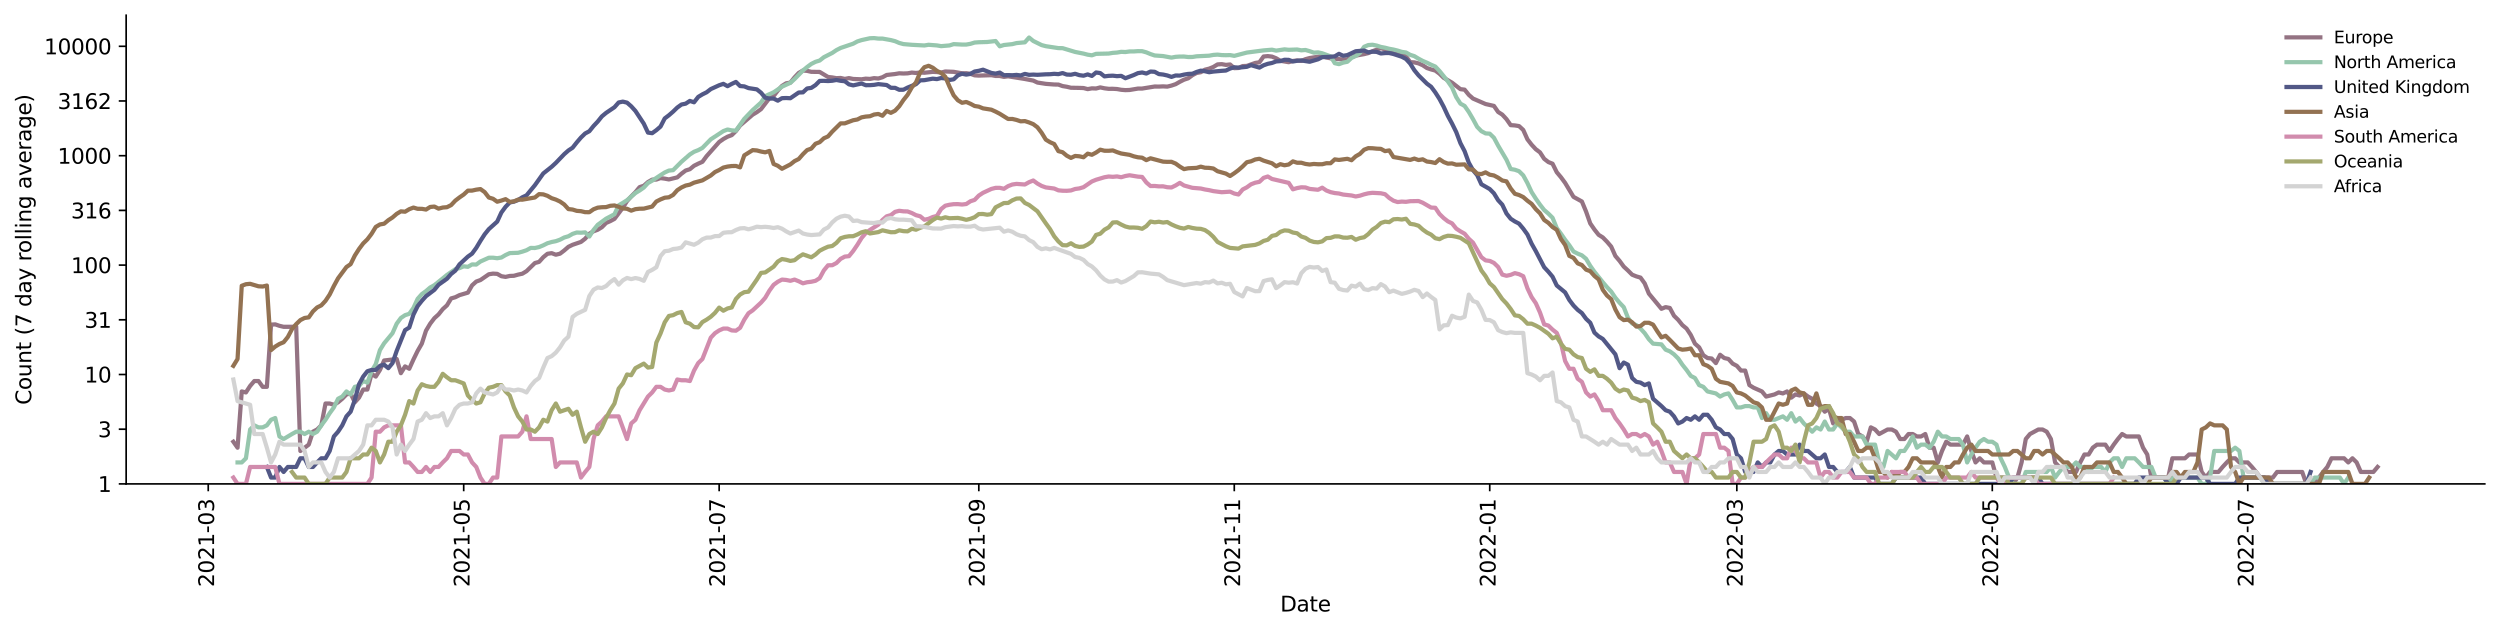 <?xml version="1.0" encoding="utf-8" standalone="no"?>
<!DOCTYPE svg PUBLIC "-//W3C//DTD SVG 1.1//EN"
  "http://www.w3.org/Graphics/SVG/1.1/DTD/svg11.dtd">
<svg xmlns:xlink="http://www.w3.org/1999/xlink" width="1182.891pt" height="298.621pt" viewBox="0 0 1182.891 298.621" xmlns="http://www.w3.org/2000/svg" version="1.1">
 <defs>
  <style type="text/css">*{stroke-linejoin: round; stroke-linecap: butt}</style>
 </defs>
 <g id="figure_1">
  <g id="patch_1">
   <path d="M 0 298.621 
L 1182.891 298.621 
L 1182.891 0 
L 0 0 
z
" style="fill: #ffffff"/>
  </g>
  <g id="axes_1">
   <g id="patch_2">
    <path d="M 59.691 228.96 
L 1175.691 228.96 
L 1175.691 7.2 
L 59.691 7.2 
z
" style="fill: #ffffff"/>
   </g>
   <g id="matplotlib.axis_1">
    <g id="xtick_1">
     <g id="line2d_1">
      <defs>
       <path id="m95f3c4d1b0" d="M 0 0 
L 0 3.5 
" style="stroke: #000000; stroke-width: 0.8"/>
      </defs>
      <g>
       <use xlink:href="#m95f3c4d1b0" x="98.529" y="228.96" style="stroke: #000000; stroke-width: 0.8"/>
      </g>
     </g>
     <g id="text_1">
      <!-- 2021-03 -->
      <g transform="translate(101.288 277.743)rotate(-90)scale(0.1 -0.1)">
       <defs>
        <path id="DejaVuSans-32" d="M 1228 531 
L 3431 531 
L 3431 0 
L 469 0 
L 469 531 
Q 828 903 1448 1529 
Q 2069 2156 2228 2338 
Q 2531 2678 2651 2914 
Q 2772 3150 2772 3378 
Q 2772 3750 2511 3984 
Q 2250 4219 1831 4219 
Q 1534 4219 1204 4116 
Q 875 4013 500 3803 
L 500 4441 
Q 881 4594 1212 4672 
Q 1544 4750 1819 4750 
Q 2544 4750 2975 4387 
Q 3406 4025 3406 3419 
Q 3406 3131 3298 2873 
Q 3191 2616 2906 2266 
Q 2828 2175 2409 1742 
Q 1991 1309 1228 531 
z
" transform="scale(0.016)"/>
        <path id="DejaVuSans-30" d="M 2034 4250 
Q 1547 4250 1301 3770 
Q 1056 3291 1056 2328 
Q 1056 1369 1301 889 
Q 1547 409 2034 409 
Q 2525 409 2770 889 
Q 3016 1369 3016 2328 
Q 3016 3291 2770 3770 
Q 2525 4250 2034 4250 
z
M 2034 4750 
Q 2819 4750 3233 4129 
Q 3647 3509 3647 2328 
Q 3647 1150 3233 529 
Q 2819 -91 2034 -91 
Q 1250 -91 836 529 
Q 422 1150 422 2328 
Q 422 3509 836 4129 
Q 1250 4750 2034 4750 
z
" transform="scale(0.016)"/>
        <path id="DejaVuSans-31" d="M 794 531 
L 1825 531 
L 1825 4091 
L 703 3866 
L 703 4441 
L 1819 4666 
L 2450 4666 
L 2450 531 
L 3481 531 
L 3481 0 
L 794 0 
L 794 531 
z
" transform="scale(0.016)"/>
        <path id="DejaVuSans-2d" d="M 313 2009 
L 1997 2009 
L 1997 1497 
L 313 1497 
L 313 2009 
z
" transform="scale(0.016)"/>
        <path id="DejaVuSans-33" d="M 2597 2516 
Q 3050 2419 3304 2112 
Q 3559 1806 3559 1356 
Q 3559 666 3084 287 
Q 2609 -91 1734 -91 
Q 1441 -91 1130 -33 
Q 819 25 488 141 
L 488 750 
Q 750 597 1062 519 
Q 1375 441 1716 441 
Q 2309 441 2620 675 
Q 2931 909 2931 1356 
Q 2931 1769 2642 2001 
Q 2353 2234 1838 2234 
L 1294 2234 
L 1294 2753 
L 1863 2753 
Q 2328 2753 2575 2939 
Q 2822 3125 2822 3475 
Q 2822 3834 2567 4026 
Q 2313 4219 1838 4219 
Q 1578 4219 1281 4162 
Q 984 4106 628 3988 
L 628 4550 
Q 988 4650 1302 4700 
Q 1616 4750 1894 4750 
Q 2613 4750 3031 4423 
Q 3450 4097 3450 3541 
Q 3450 3153 3228 2886 
Q 3006 2619 2597 2516 
z
" transform="scale(0.016)"/>
       </defs>
       <use xlink:href="#DejaVuSans-32"/>
       <use xlink:href="#DejaVuSans-30" x="63.623"/>
       <use xlink:href="#DejaVuSans-32" x="127.246"/>
       <use xlink:href="#DejaVuSans-31" x="190.869"/>
       <use xlink:href="#DejaVuSans-2d" x="254.492"/>
       <use xlink:href="#DejaVuSans-30" x="290.576"/>
       <use xlink:href="#DejaVuSans-33" x="354.199"/>
      </g>
     </g>
    </g>
    <g id="xtick_2">
     <g id="line2d_2">
      <g>
       <use xlink:href="#m95f3c4d1b0" x="219.402" y="228.96" style="stroke: #000000; stroke-width: 0.8"/>
      </g>
     </g>
     <g id="text_2">
      <!-- 2021-05 -->
      <g transform="translate(222.162 277.743)rotate(-90)scale(0.1 -0.1)">
       <defs>
        <path id="DejaVuSans-35" d="M 691 4666 
L 3169 4666 
L 3169 4134 
L 1269 4134 
L 1269 2991 
Q 1406 3038 1543 3061 
Q 1681 3084 1819 3084 
Q 2600 3084 3056 2656 
Q 3513 2228 3513 1497 
Q 3513 744 3044 326 
Q 2575 -91 1722 -91 
Q 1428 -91 1123 -41 
Q 819 9 494 109 
L 494 744 
Q 775 591 1075 516 
Q 1375 441 1709 441 
Q 2250 441 2565 725 
Q 2881 1009 2881 1497 
Q 2881 1984 2565 2268 
Q 2250 2553 1709 2553 
Q 1456 2553 1204 2497 
Q 953 2441 691 2322 
L 691 4666 
z
" transform="scale(0.016)"/>
       </defs>
       <use xlink:href="#DejaVuSans-32"/>
       <use xlink:href="#DejaVuSans-30" x="63.623"/>
       <use xlink:href="#DejaVuSans-32" x="127.246"/>
       <use xlink:href="#DejaVuSans-31" x="190.869"/>
       <use xlink:href="#DejaVuSans-2d" x="254.492"/>
       <use xlink:href="#DejaVuSans-30" x="290.576"/>
       <use xlink:href="#DejaVuSans-35" x="354.199"/>
      </g>
     </g>
    </g>
    <g id="xtick_3">
     <g id="line2d_3">
      <g>
       <use xlink:href="#m95f3c4d1b0" x="340.276" y="228.96" style="stroke: #000000; stroke-width: 0.8"/>
      </g>
     </g>
     <g id="text_3">
      <!-- 2021-07 -->
      <g transform="translate(343.035 277.743)rotate(-90)scale(0.1 -0.1)">
       <defs>
        <path id="DejaVuSans-37" d="M 525 4666 
L 3525 4666 
L 3525 4397 
L 1831 0 
L 1172 0 
L 2766 4134 
L 525 4134 
L 525 4666 
z
" transform="scale(0.016)"/>
       </defs>
       <use xlink:href="#DejaVuSans-32"/>
       <use xlink:href="#DejaVuSans-30" x="63.623"/>
       <use xlink:href="#DejaVuSans-32" x="127.246"/>
       <use xlink:href="#DejaVuSans-31" x="190.869"/>
       <use xlink:href="#DejaVuSans-2d" x="254.492"/>
       <use xlink:href="#DejaVuSans-30" x="290.576"/>
       <use xlink:href="#DejaVuSans-37" x="354.199"/>
      </g>
     </g>
    </g>
    <g id="xtick_4">
     <g id="line2d_4">
      <g>
       <use xlink:href="#m95f3c4d1b0" x="463.131" y="228.96" style="stroke: #000000; stroke-width: 0.8"/>
      </g>
     </g>
     <g id="text_4">
      <!-- 2021-09 -->
      <g transform="translate(465.89 277.743)rotate(-90)scale(0.1 -0.1)">
       <defs>
        <path id="DejaVuSans-39" d="M 703 97 
L 703 672 
Q 941 559 1184 500 
Q 1428 441 1663 441 
Q 2288 441 2617 861 
Q 2947 1281 2994 2138 
Q 2813 1869 2534 1725 
Q 2256 1581 1919 1581 
Q 1219 1581 811 2004 
Q 403 2428 403 3163 
Q 403 3881 828 4315 
Q 1253 4750 1959 4750 
Q 2769 4750 3195 4129 
Q 3622 3509 3622 2328 
Q 3622 1225 3098 567 
Q 2575 -91 1691 -91 
Q 1453 -91 1209 -44 
Q 966 3 703 97 
z
M 1959 2075 
Q 2384 2075 2632 2365 
Q 2881 2656 2881 3163 
Q 2881 3666 2632 3958 
Q 2384 4250 1959 4250 
Q 1534 4250 1286 3958 
Q 1038 3666 1038 3163 
Q 1038 2656 1286 2365 
Q 1534 2075 1959 2075 
z
" transform="scale(0.016)"/>
       </defs>
       <use xlink:href="#DejaVuSans-32"/>
       <use xlink:href="#DejaVuSans-30" x="63.623"/>
       <use xlink:href="#DejaVuSans-32" x="127.246"/>
       <use xlink:href="#DejaVuSans-31" x="190.869"/>
       <use xlink:href="#DejaVuSans-2d" x="254.492"/>
       <use xlink:href="#DejaVuSans-30" x="290.576"/>
       <use xlink:href="#DejaVuSans-39" x="354.199"/>
      </g>
     </g>
    </g>
    <g id="xtick_5">
     <g id="line2d_5">
      <g>
       <use xlink:href="#m95f3c4d1b0" x="584.005" y="228.96" style="stroke: #000000; stroke-width: 0.8"/>
      </g>
     </g>
     <g id="text_5">
      <!-- 2021-11 -->
      <g transform="translate(586.764 277.743)rotate(-90)scale(0.1 -0.1)">
       <use xlink:href="#DejaVuSans-32"/>
       <use xlink:href="#DejaVuSans-30" x="63.623"/>
       <use xlink:href="#DejaVuSans-32" x="127.246"/>
       <use xlink:href="#DejaVuSans-31" x="190.869"/>
       <use xlink:href="#DejaVuSans-2d" x="254.492"/>
       <use xlink:href="#DejaVuSans-31" x="290.576"/>
       <use xlink:href="#DejaVuSans-31" x="354.199"/>
      </g>
     </g>
    </g>
    <g id="xtick_6">
     <g id="line2d_6">
      <g>
       <use xlink:href="#m95f3c4d1b0" x="704.878" y="228.96" style="stroke: #000000; stroke-width: 0.8"/>
      </g>
     </g>
     <g id="text_6">
      <!-- 2022-01 -->
      <g transform="translate(707.638 277.743)rotate(-90)scale(0.1 -0.1)">
       <use xlink:href="#DejaVuSans-32"/>
       <use xlink:href="#DejaVuSans-30" x="63.623"/>
       <use xlink:href="#DejaVuSans-32" x="127.246"/>
       <use xlink:href="#DejaVuSans-32" x="190.869"/>
       <use xlink:href="#DejaVuSans-2d" x="254.492"/>
       <use xlink:href="#DejaVuSans-30" x="290.576"/>
       <use xlink:href="#DejaVuSans-31" x="354.199"/>
      </g>
     </g>
    </g>
    <g id="xtick_7">
     <g id="line2d_7">
      <g>
       <use xlink:href="#m95f3c4d1b0" x="821.789" y="228.96" style="stroke: #000000; stroke-width: 0.8"/>
      </g>
     </g>
     <g id="text_7">
      <!-- 2022-03 -->
      <g transform="translate(824.548 277.743)rotate(-90)scale(0.1 -0.1)">
       <use xlink:href="#DejaVuSans-32"/>
       <use xlink:href="#DejaVuSans-30" x="63.623"/>
       <use xlink:href="#DejaVuSans-32" x="127.246"/>
       <use xlink:href="#DejaVuSans-32" x="190.869"/>
       <use xlink:href="#DejaVuSans-2d" x="254.492"/>
       <use xlink:href="#DejaVuSans-30" x="290.576"/>
       <use xlink:href="#DejaVuSans-33" x="354.199"/>
      </g>
     </g>
    </g>
    <g id="xtick_8">
     <g id="line2d_8">
      <g>
       <use xlink:href="#m95f3c4d1b0" x="942.662" y="228.96" style="stroke: #000000; stroke-width: 0.8"/>
      </g>
     </g>
     <g id="text_8">
      <!-- 2022-05 -->
      <g transform="translate(945.422 277.743)rotate(-90)scale(0.1 -0.1)">
       <use xlink:href="#DejaVuSans-32"/>
       <use xlink:href="#DejaVuSans-30" x="63.623"/>
       <use xlink:href="#DejaVuSans-32" x="127.246"/>
       <use xlink:href="#DejaVuSans-32" x="190.869"/>
       <use xlink:href="#DejaVuSans-2d" x="254.492"/>
       <use xlink:href="#DejaVuSans-30" x="290.576"/>
       <use xlink:href="#DejaVuSans-35" x="354.199"/>
      </g>
     </g>
    </g>
    <g id="xtick_9">
     <g id="line2d_9">
      <g>
       <use xlink:href="#m95f3c4d1b0" x="1063.536" y="228.96" style="stroke: #000000; stroke-width: 0.8"/>
      </g>
     </g>
     <g id="text_9">
      <!-- 2022-07 -->
      <g transform="translate(1066.295 277.743)rotate(-90)scale(0.1 -0.1)">
       <use xlink:href="#DejaVuSans-32"/>
       <use xlink:href="#DejaVuSans-30" x="63.623"/>
       <use xlink:href="#DejaVuSans-32" x="127.246"/>
       <use xlink:href="#DejaVuSans-32" x="190.869"/>
       <use xlink:href="#DejaVuSans-2d" x="254.492"/>
       <use xlink:href="#DejaVuSans-30" x="290.576"/>
       <use xlink:href="#DejaVuSans-37" x="354.199"/>
      </g>
     </g>
    </g>
    <g id="text_10">
     <!-- Date -->
     <g transform="translate(605.74 289.341)scale(0.1 -0.1)">
      <defs>
       <path id="DejaVuSans-44" d="M 1259 4147 
L 1259 519 
L 2022 519 
Q 2988 519 3436 956 
Q 3884 1394 3884 2338 
Q 3884 3275 3436 3711 
Q 2988 4147 2022 4147 
L 1259 4147 
z
M 628 4666 
L 1925 4666 
Q 3281 4666 3915 4102 
Q 4550 3538 4550 2338 
Q 4550 1131 3912 565 
Q 3275 0 1925 0 
L 628 0 
L 628 4666 
z
" transform="scale(0.016)"/>
       <path id="DejaVuSans-61" d="M 2194 1759 
Q 1497 1759 1228 1600 
Q 959 1441 959 1056 
Q 959 750 1161 570 
Q 1363 391 1709 391 
Q 2188 391 2477 730 
Q 2766 1069 2766 1631 
L 2766 1759 
L 2194 1759 
z
M 3341 1997 
L 3341 0 
L 2766 0 
L 2766 531 
Q 2569 213 2275 61 
Q 1981 -91 1556 -91 
Q 1019 -91 701 211 
Q 384 513 384 1019 
Q 384 1609 779 1909 
Q 1175 2209 1959 2209 
L 2766 2209 
L 2766 2266 
Q 2766 2663 2505 2880 
Q 2244 3097 1772 3097 
Q 1472 3097 1187 3025 
Q 903 2953 641 2809 
L 641 3341 
Q 956 3463 1253 3523 
Q 1550 3584 1831 3584 
Q 2591 3584 2966 3190 
Q 3341 2797 3341 1997 
z
" transform="scale(0.016)"/>
       <path id="DejaVuSans-74" d="M 1172 4494 
L 1172 3500 
L 2356 3500 
L 2356 3053 
L 1172 3053 
L 1172 1153 
Q 1172 725 1289 603 
Q 1406 481 1766 481 
L 2356 481 
L 2356 0 
L 1766 0 
Q 1100 0 847 248 
Q 594 497 594 1153 
L 594 3053 
L 172 3053 
L 172 3500 
L 594 3500 
L 594 4494 
L 1172 4494 
z
" transform="scale(0.016)"/>
       <path id="DejaVuSans-65" d="M 3597 1894 
L 3597 1613 
L 953 1613 
Q 991 1019 1311 708 
Q 1631 397 2203 397 
Q 2534 397 2845 478 
Q 3156 559 3463 722 
L 3463 178 
Q 3153 47 2828 -22 
Q 2503 -91 2169 -91 
Q 1331 -91 842 396 
Q 353 884 353 1716 
Q 353 2575 817 3079 
Q 1281 3584 2069 3584 
Q 2775 3584 3186 3129 
Q 3597 2675 3597 1894 
z
M 3022 2063 
Q 3016 2534 2758 2815 
Q 2500 3097 2075 3097 
Q 1594 3097 1305 2825 
Q 1016 2553 972 2059 
L 3022 2063 
z
" transform="scale(0.016)"/>
      </defs>
      <use xlink:href="#DejaVuSans-44"/>
      <use xlink:href="#DejaVuSans-61" x="77.002"/>
      <use xlink:href="#DejaVuSans-74" x="138.281"/>
      <use xlink:href="#DejaVuSans-65" x="177.49"/>
     </g>
    </g>
   </g>
   <g id="matplotlib.axis_2">
    <g id="ytick_1">
     <g id="line2d_10">
      <defs>
       <path id="m5a85ca3c70" d="M 0 0 
L -3.5 0 
" style="stroke: #000000; stroke-width: 0.8"/>
      </defs>
      <g>
       <use xlink:href="#m5a85ca3c70" x="59.691" y="228.96" style="stroke: #000000; stroke-width: 0.8"/>
      </g>
     </g>
     <g id="text_11">
      <!-- 1 -->
      <g transform="translate(46.328 232.759)scale(0.1 -0.1)">
       <use xlink:href="#DejaVuSans-31"/>
      </g>
     </g>
    </g>
    <g id="ytick_2">
     <g id="line2d_11">
      <g>
       <use xlink:href="#m5a85ca3c70" x="59.691" y="203.078" style="stroke: #000000; stroke-width: 0.8"/>
      </g>
     </g>
     <g id="text_12">
      <!-- 3 -->
      <g transform="translate(46.328 206.877)scale(0.1 -0.1)">
       <use xlink:href="#DejaVuSans-33"/>
      </g>
     </g>
    </g>
    <g id="ytick_3">
     <g id="line2d_12">
      <g>
       <use xlink:href="#m5a85ca3c70" x="59.691" y="177.195" style="stroke: #000000; stroke-width: 0.8"/>
      </g>
     </g>
     <g id="text_13">
      <!-- 10 -->
      <g transform="translate(39.966 180.994)scale(0.1 -0.1)">
       <use xlink:href="#DejaVuSans-31"/>
       <use xlink:href="#DejaVuSans-30" x="63.623"/>
      </g>
     </g>
    </g>
    <g id="ytick_4">
     <g id="line2d_13">
      <g>
       <use xlink:href="#m5a85ca3c70" x="59.691" y="151.313" style="stroke: #000000; stroke-width: 0.8"/>
      </g>
     </g>
     <g id="text_14">
      <!-- 31 -->
      <g transform="translate(39.966 155.112)scale(0.1 -0.1)">
       <use xlink:href="#DejaVuSans-33"/>
       <use xlink:href="#DejaVuSans-31" x="63.623"/>
      </g>
     </g>
    </g>
    <g id="ytick_5">
     <g id="line2d_14">
      <g>
       <use xlink:href="#m5a85ca3c70" x="59.691" y="125.43" style="stroke: #000000; stroke-width: 0.8"/>
      </g>
     </g>
     <g id="text_15">
      <!-- 100 -->
      <g transform="translate(33.603 129.229)scale(0.1 -0.1)">
       <use xlink:href="#DejaVuSans-31"/>
       <use xlink:href="#DejaVuSans-30" x="63.623"/>
       <use xlink:href="#DejaVuSans-30" x="127.246"/>
      </g>
     </g>
    </g>
    <g id="ytick_6">
     <g id="line2d_15">
      <g>
       <use xlink:href="#m5a85ca3c70" x="59.691" y="99.548" style="stroke: #000000; stroke-width: 0.8"/>
      </g>
     </g>
     <g id="text_16">
      <!-- 316 -->
      <g transform="translate(33.603 103.347)scale(0.1 -0.1)">
       <defs>
        <path id="DejaVuSans-36" d="M 2113 2584 
Q 1688 2584 1439 2293 
Q 1191 2003 1191 1497 
Q 1191 994 1439 701 
Q 1688 409 2113 409 
Q 2538 409 2786 701 
Q 3034 994 3034 1497 
Q 3034 2003 2786 2293 
Q 2538 2584 2113 2584 
z
M 3366 4563 
L 3366 3988 
Q 3128 4100 2886 4159 
Q 2644 4219 2406 4219 
Q 1781 4219 1451 3797 
Q 1122 3375 1075 2522 
Q 1259 2794 1537 2939 
Q 1816 3084 2150 3084 
Q 2853 3084 3261 2657 
Q 3669 2231 3669 1497 
Q 3669 778 3244 343 
Q 2819 -91 2113 -91 
Q 1303 -91 875 529 
Q 447 1150 447 2328 
Q 447 3434 972 4092 
Q 1497 4750 2381 4750 
Q 2619 4750 2861 4703 
Q 3103 4656 3366 4563 
z
" transform="scale(0.016)"/>
       </defs>
       <use xlink:href="#DejaVuSans-33"/>
       <use xlink:href="#DejaVuSans-31" x="63.623"/>
       <use xlink:href="#DejaVuSans-36" x="127.246"/>
      </g>
     </g>
    </g>
    <g id="ytick_7">
     <g id="line2d_16">
      <g>
       <use xlink:href="#m5a85ca3c70" x="59.691" y="73.665" style="stroke: #000000; stroke-width: 0.8"/>
      </g>
     </g>
     <g id="text_17">
      <!-- 1000 -->
      <g transform="translate(27.241 77.464)scale(0.1 -0.1)">
       <use xlink:href="#DejaVuSans-31"/>
       <use xlink:href="#DejaVuSans-30" x="63.623"/>
       <use xlink:href="#DejaVuSans-30" x="127.246"/>
       <use xlink:href="#DejaVuSans-30" x="190.869"/>
      </g>
     </g>
    </g>
    <g id="ytick_8">
     <g id="line2d_17">
      <g>
       <use xlink:href="#m5a85ca3c70" x="59.691" y="47.783" style="stroke: #000000; stroke-width: 0.8"/>
      </g>
     </g>
     <g id="text_18">
      <!-- 3162 -->
      <g transform="translate(27.241 51.582)scale(0.1 -0.1)">
       <use xlink:href="#DejaVuSans-33"/>
       <use xlink:href="#DejaVuSans-31" x="63.623"/>
       <use xlink:href="#DejaVuSans-36" x="127.246"/>
       <use xlink:href="#DejaVuSans-32" x="190.869"/>
      </g>
     </g>
    </g>
    <g id="ytick_9">
     <g id="line2d_18">
      <g>
       <use xlink:href="#m5a85ca3c70" x="59.691" y="21.9" style="stroke: #000000; stroke-width: 0.8"/>
      </g>
     </g>
     <g id="text_19">
      <!-- 10000 -->
      <g transform="translate(20.878 25.699)scale(0.1 -0.1)">
       <use xlink:href="#DejaVuSans-31"/>
       <use xlink:href="#DejaVuSans-30" x="63.623"/>
       <use xlink:href="#DejaVuSans-30" x="127.246"/>
       <use xlink:href="#DejaVuSans-30" x="190.869"/>
       <use xlink:href="#DejaVuSans-30" x="254.492"/>
      </g>
     </g>
    </g>
    <g id="text_20">
     <!-- Count (7 day rolling average) -->
     <g transform="translate(14.798 191.548)rotate(-90)scale(0.1 -0.1)">
      <defs>
       <path id="DejaVuSans-43" d="M 4122 4306 
L 4122 3641 
Q 3803 3938 3442 4084 
Q 3081 4231 2675 4231 
Q 1875 4231 1450 3742 
Q 1025 3253 1025 2328 
Q 1025 1406 1450 917 
Q 1875 428 2675 428 
Q 3081 428 3442 575 
Q 3803 722 4122 1019 
L 4122 359 
Q 3791 134 3420 21 
Q 3050 -91 2638 -91 
Q 1578 -91 968 557 
Q 359 1206 359 2328 
Q 359 3453 968 4101 
Q 1578 4750 2638 4750 
Q 3056 4750 3426 4639 
Q 3797 4528 4122 4306 
z
" transform="scale(0.016)"/>
       <path id="DejaVuSans-6f" d="M 1959 3097 
Q 1497 3097 1228 2736 
Q 959 2375 959 1747 
Q 959 1119 1226 758 
Q 1494 397 1959 397 
Q 2419 397 2687 759 
Q 2956 1122 2956 1747 
Q 2956 2369 2687 2733 
Q 2419 3097 1959 3097 
z
M 1959 3584 
Q 2709 3584 3137 3096 
Q 3566 2609 3566 1747 
Q 3566 888 3137 398 
Q 2709 -91 1959 -91 
Q 1206 -91 779 398 
Q 353 888 353 1747 
Q 353 2609 779 3096 
Q 1206 3584 1959 3584 
z
" transform="scale(0.016)"/>
       <path id="DejaVuSans-75" d="M 544 1381 
L 544 3500 
L 1119 3500 
L 1119 1403 
Q 1119 906 1312 657 
Q 1506 409 1894 409 
Q 2359 409 2629 706 
Q 2900 1003 2900 1516 
L 2900 3500 
L 3475 3500 
L 3475 0 
L 2900 0 
L 2900 538 
Q 2691 219 2414 64 
Q 2138 -91 1772 -91 
Q 1169 -91 856 284 
Q 544 659 544 1381 
z
M 1991 3584 
L 1991 3584 
z
" transform="scale(0.016)"/>
       <path id="DejaVuSans-6e" d="M 3513 2113 
L 3513 0 
L 2938 0 
L 2938 2094 
Q 2938 2591 2744 2837 
Q 2550 3084 2163 3084 
Q 1697 3084 1428 2787 
Q 1159 2491 1159 1978 
L 1159 0 
L 581 0 
L 581 3500 
L 1159 3500 
L 1159 2956 
Q 1366 3272 1645 3428 
Q 1925 3584 2291 3584 
Q 2894 3584 3203 3211 
Q 3513 2838 3513 2113 
z
" transform="scale(0.016)"/>
       <path id="DejaVuSans-20" transform="scale(0.016)"/>
       <path id="DejaVuSans-28" d="M 1984 4856 
Q 1566 4138 1362 3434 
Q 1159 2731 1159 2009 
Q 1159 1288 1364 580 
Q 1569 -128 1984 -844 
L 1484 -844 
Q 1016 -109 783 600 
Q 550 1309 550 2009 
Q 550 2706 781 3412 
Q 1013 4119 1484 4856 
L 1984 4856 
z
" transform="scale(0.016)"/>
       <path id="DejaVuSans-64" d="M 2906 2969 
L 2906 4863 
L 3481 4863 
L 3481 0 
L 2906 0 
L 2906 525 
Q 2725 213 2448 61 
Q 2172 -91 1784 -91 
Q 1150 -91 751 415 
Q 353 922 353 1747 
Q 353 2572 751 3078 
Q 1150 3584 1784 3584 
Q 2172 3584 2448 3432 
Q 2725 3281 2906 2969 
z
M 947 1747 
Q 947 1113 1208 752 
Q 1469 391 1925 391 
Q 2381 391 2643 752 
Q 2906 1113 2906 1747 
Q 2906 2381 2643 2742 
Q 2381 3103 1925 3103 
Q 1469 3103 1208 2742 
Q 947 2381 947 1747 
z
" transform="scale(0.016)"/>
       <path id="DejaVuSans-79" d="M 2059 -325 
Q 1816 -950 1584 -1140 
Q 1353 -1331 966 -1331 
L 506 -1331 
L 506 -850 
L 844 -850 
Q 1081 -850 1212 -737 
Q 1344 -625 1503 -206 
L 1606 56 
L 191 3500 
L 800 3500 
L 1894 763 
L 2988 3500 
L 3597 3500 
L 2059 -325 
z
" transform="scale(0.016)"/>
       <path id="DejaVuSans-72" d="M 2631 2963 
Q 2534 3019 2420 3045 
Q 2306 3072 2169 3072 
Q 1681 3072 1420 2755 
Q 1159 2438 1159 1844 
L 1159 0 
L 581 0 
L 581 3500 
L 1159 3500 
L 1159 2956 
Q 1341 3275 1631 3429 
Q 1922 3584 2338 3584 
Q 2397 3584 2469 3576 
Q 2541 3569 2628 3553 
L 2631 2963 
z
" transform="scale(0.016)"/>
       <path id="DejaVuSans-6c" d="M 603 4863 
L 1178 4863 
L 1178 0 
L 603 0 
L 603 4863 
z
" transform="scale(0.016)"/>
       <path id="DejaVuSans-69" d="M 603 3500 
L 1178 3500 
L 1178 0 
L 603 0 
L 603 3500 
z
M 603 4863 
L 1178 4863 
L 1178 4134 
L 603 4134 
L 603 4863 
z
" transform="scale(0.016)"/>
       <path id="DejaVuSans-67" d="M 2906 1791 
Q 2906 2416 2648 2759 
Q 2391 3103 1925 3103 
Q 1463 3103 1205 2759 
Q 947 2416 947 1791 
Q 947 1169 1205 825 
Q 1463 481 1925 481 
Q 2391 481 2648 825 
Q 2906 1169 2906 1791 
z
M 3481 434 
Q 3481 -459 3084 -895 
Q 2688 -1331 1869 -1331 
Q 1566 -1331 1297 -1286 
Q 1028 -1241 775 -1147 
L 775 -588 
Q 1028 -725 1275 -790 
Q 1522 -856 1778 -856 
Q 2344 -856 2625 -561 
Q 2906 -266 2906 331 
L 2906 616 
Q 2728 306 2450 153 
Q 2172 0 1784 0 
Q 1141 0 747 490 
Q 353 981 353 1791 
Q 353 2603 747 3093 
Q 1141 3584 1784 3584 
Q 2172 3584 2450 3431 
Q 2728 3278 2906 2969 
L 2906 3500 
L 3481 3500 
L 3481 434 
z
" transform="scale(0.016)"/>
       <path id="DejaVuSans-76" d="M 191 3500 
L 800 3500 
L 1894 563 
L 2988 3500 
L 3597 3500 
L 2284 0 
L 1503 0 
L 191 3500 
z
" transform="scale(0.016)"/>
       <path id="DejaVuSans-29" d="M 513 4856 
L 1013 4856 
Q 1481 4119 1714 3412 
Q 1947 2706 1947 2009 
Q 1947 1309 1714 600 
Q 1481 -109 1013 -844 
L 513 -844 
Q 928 -128 1133 580 
Q 1338 1288 1338 2009 
Q 1338 2731 1133 3434 
Q 928 4138 513 4856 
z
" transform="scale(0.016)"/>
      </defs>
      <use xlink:href="#DejaVuSans-43"/>
      <use xlink:href="#DejaVuSans-6f" x="69.824"/>
      <use xlink:href="#DejaVuSans-75" x="131.006"/>
      <use xlink:href="#DejaVuSans-6e" x="194.385"/>
      <use xlink:href="#DejaVuSans-74" x="257.764"/>
      <use xlink:href="#DejaVuSans-20" x="296.973"/>
      <use xlink:href="#DejaVuSans-28" x="328.76"/>
      <use xlink:href="#DejaVuSans-37" x="367.773"/>
      <use xlink:href="#DejaVuSans-20" x="431.396"/>
      <use xlink:href="#DejaVuSans-64" x="463.184"/>
      <use xlink:href="#DejaVuSans-61" x="526.66"/>
      <use xlink:href="#DejaVuSans-79" x="587.939"/>
      <use xlink:href="#DejaVuSans-20" x="647.119"/>
      <use xlink:href="#DejaVuSans-72" x="678.906"/>
      <use xlink:href="#DejaVuSans-6f" x="717.77"/>
      <use xlink:href="#DejaVuSans-6c" x="778.951"/>
      <use xlink:href="#DejaVuSans-6c" x="806.734"/>
      <use xlink:href="#DejaVuSans-69" x="834.518"/>
      <use xlink:href="#DejaVuSans-6e" x="862.301"/>
      <use xlink:href="#DejaVuSans-67" x="925.68"/>
      <use xlink:href="#DejaVuSans-20" x="989.156"/>
      <use xlink:href="#DejaVuSans-61" x="1020.943"/>
      <use xlink:href="#DejaVuSans-76" x="1082.223"/>
      <use xlink:href="#DejaVuSans-65" x="1141.402"/>
      <use xlink:href="#DejaVuSans-72" x="1202.926"/>
      <use xlink:href="#DejaVuSans-61" x="1244.039"/>
      <use xlink:href="#DejaVuSans-67" x="1305.318"/>
      <use xlink:href="#DejaVuSans-65" x="1368.795"/>
      <use xlink:href="#DejaVuSans-29" x="1430.318"/>
     </g>
    </g>
   </g>
   <g id="line2d_19">
    <path d="M 110.418 209.012 
L 112.399 211.826 
L 114.381 185.214 
L 116.362 185.677 
L 118.344 182.617 
L 120.326 180.289 
L 122.307 180.289 
L 124.289 183.029 
L 126.27 183.029 
L 128.252 153.594 
L 130.233 153.482 
L 132.215 154.163 
L 134.196 154.629 
L 138.159 154.629 
L 140.141 154.512 
L 142.122 213.377 
L 146.086 210.375 
L 148.067 204.262 
L 150.049 203.216 
L 152.03 201.26 
L 154.012 190.929 
L 155.993 190.929 
L 157.975 191.529 
L 159.956 190.345 
L 161.938 188.679 
L 163.919 186.634 
L 165.901 186.15 
L 167.882 190.345 
L 169.864 188.15 
L 171.845 184.314 
L 173.827 184.314 
L 175.809 176.876 
L 177.79 178.18 
L 179.772 175.052 
L 181.753 170.568 
L 187.698 169.861 
L 189.679 176.562 
L 191.661 173.365 
L 193.642 174.476 
L 195.624 170.094 
L 197.605 166.035 
L 199.587 162.597 
L 201.568 156.468 
L 203.55 153.149 
L 205.532 150.55 
L 207.513 148.758 
L 209.495 146.272 
L 211.476 144.478 
L 213.458 141.206 
L 215.439 140.631 
L 217.421 139.642 
L 221.384 138.465 
L 223.365 135.016 
L 225.347 133.22 
L 227.328 132.505 
L 231.291 129.774 
L 233.273 129.465 
L 235.255 129.58 
L 237.236 130.689 
L 239.218 131.016 
L 241.199 130.567 
L 243.181 130.487 
L 245.162 129.931 
L 247.144 129.503 
L 249.125 128.304 
L 253.088 124.456 
L 255.07 123.909 
L 257.051 121.709 
L 259.033 120.082 
L 261.014 119.78 
L 262.996 120.517 
L 264.978 120.031 
L 266.959 118.517 
L 268.941 116.791 
L 270.922 115.828 
L 274.885 114.466 
L 276.867 112.941 
L 278.848 110.598 
L 280.83 109.434 
L 282.811 108.705 
L 284.793 107.501 
L 286.774 105.482 
L 288.756 104.626 
L 290.738 103.569 
L 294.701 98.27 
L 296.682 95.14 
L 298.664 92.932 
L 300.645 90.949 
L 302.627 88.534 
L 304.608 87.902 
L 306.59 86.134 
L 308.571 85.005 
L 310.553 84.963 
L 312.534 84.267 
L 314.516 84.526 
L 316.497 84.899 
L 320.461 83.93 
L 322.442 82.175 
L 324.424 80.688 
L 326.405 80.064 
L 328.387 78.438 
L 330.368 77.436 
L 332.35 76.568 
L 334.331 73.891 
L 340.276 67.191 
L 342.257 65.789 
L 344.239 64.685 
L 346.22 63.942 
L 348.202 62.004 
L 350.184 59.356 
L 356.128 54.249 
L 358.11 53.072 
L 360.091 51.631 
L 364.054 46.459 
L 366.036 45.455 
L 368.017 42.848 
L 369.999 40.657 
L 371.98 39.419 
L 373.962 39.087 
L 375.943 36.617 
L 377.925 34.509 
L 379.907 33.368 
L 381.888 33.527 
L 383.87 33.983 
L 387.833 34.04 
L 391.796 36.425 
L 393.777 36.637 
L 395.759 36.993 
L 397.74 36.892 
L 399.722 37.338 
L 401.703 36.956 
L 403.685 37.365 
L 407.648 37.524 
L 409.63 37.221 
L 411.611 37.34 
L 413.593 36.975 
L 415.574 37.143 
L 417.556 36.547 
L 419.537 35.47 
L 423.5 35.03 
L 425.482 34.685 
L 427.463 34.777 
L 429.445 34.699 
L 431.426 34.344 
L 433.408 34.522 
L 435.389 34.319 
L 437.371 34.416 
L 441.334 34.006 
L 443.316 34.094 
L 445.297 34.334 
L 447.279 33.824 
L 451.242 33.989 
L 455.205 34.685 
L 457.186 34.636 
L 459.168 34.919 
L 461.149 35.648 
L 463.131 35.77 
L 469.076 35.573 
L 471.057 35.94 
L 473.039 35.954 
L 475.02 36.376 
L 477.002 36.107 
L 484.928 37.373 
L 488.891 38.127 
L 490.872 39.06 
L 494.836 39.678 
L 498.799 39.981 
L 500.78 40.021 
L 502.762 40.728 
L 504.743 41.048 
L 506.725 41.517 
L 510.688 41.587 
L 512.669 41.658 
L 514.651 42.167 
L 516.632 41.806 
L 518.614 41.873 
L 520.595 41.356 
L 522.577 41.777 
L 524.559 42.029 
L 526.54 42.015 
L 528.522 42.127 
L 530.503 42.486 
L 532.485 42.646 
L 534.466 42.574 
L 538.429 41.914 
L 540.411 41.898 
L 546.355 40.935 
L 548.337 40.968 
L 550.318 40.869 
L 552.3 40.983 
L 554.282 40.496 
L 556.263 39.825 
L 558.245 38.697 
L 560.226 37.703 
L 562.208 37.052 
L 564.189 35.574 
L 566.171 34.514 
L 568.152 34.172 
L 570.134 32.97 
L 572.115 32.484 
L 574.097 31.683 
L 576.078 30.482 
L 578.06 30.349 
L 580.041 30.699 
L 582.023 30.504 
L 584.005 32.249 
L 585.986 32.165 
L 587.968 31.261 
L 589.949 31.187 
L 593.912 29.787 
L 595.894 29.477 
L 597.875 26.732 
L 599.857 26.549 
L 601.838 26.781 
L 603.82 27.578 
L 605.801 28.759 
L 609.764 29.426 
L 611.746 28.844 
L 613.728 28.598 
L 615.709 28.836 
L 617.691 28 
L 619.672 27.465 
L 625.617 26.524 
L 627.598 27.228 
L 631.561 27.946 
L 633.543 27.978 
L 635.524 28.137 
L 637.506 28.067 
L 639.487 27.006 
L 641.469 26.312 
L 645.432 25.614 
L 647.414 25.118 
L 649.395 24.246 
L 653.358 22.777 
L 655.34 23.391 
L 661.284 24.51 
L 663.266 25.4 
L 665.247 26.622 
L 667.229 29.405 
L 669.211 29.523 
L 671.192 29.993 
L 673.174 30.866 
L 675.155 32.183 
L 677.137 32.857 
L 679.118 33.382 
L 681.1 34.864 
L 683.081 36.81 
L 687.044 39.113 
L 691.007 42.189 
L 692.989 42.415 
L 694.97 44.873 
L 696.952 46.627 
L 702.897 49.217 
L 706.86 50.113 
L 708.841 52.97 
L 710.823 54.239 
L 712.804 56.379 
L 714.786 59.205 
L 716.767 59.344 
L 718.749 59.659 
L 720.73 61.494 
L 722.712 65.923 
L 724.693 68.477 
L 726.675 70.607 
L 728.657 72.093 
L 730.638 75.138 
L 732.62 76.678 
L 734.601 77.467 
L 736.583 81.483 
L 738.564 83.849 
L 740.546 86.54 
L 744.509 93.145 
L 748.472 95.333 
L 750.453 100.099 
L 752.435 105.722 
L 754.416 108.598 
L 756.398 111.102 
L 758.38 112.341 
L 760.361 114.368 
L 762.343 116.682 
L 764.324 121.118 
L 766.306 123.434 
L 768.287 126.148 
L 770.269 127.978 
L 772.25 129.97 
L 774.232 130.77 
L 776.213 131.348 
L 778.195 134.1 
L 780.176 138.929 
L 786.121 146.11 
L 788.103 145.318 
L 790.084 145.711 
L 792.066 149.401 
L 794.047 151.349 
L 796.029 153.82 
L 798.01 155.468 
L 799.992 158.47 
L 801.973 162.597 
L 803.955 164.341 
L 805.936 168.08 
L 807.918 169.403 
L 809.899 169.631 
L 811.881 171.796 
L 813.862 167.867 
L 815.844 169.403 
L 817.826 169.861 
L 819.807 172.05 
L 821.789 173.096 
L 823.77 175.346 
L 825.752 175.346 
L 827.733 182.212 
L 829.715 183.449 
L 833.678 185.214 
L 835.659 187.633 
L 839.622 186.634 
L 841.604 185.677 
L 843.586 186.15 
L 845.567 185.214 
L 847.549 188.15 
L 849.53 186.634 
L 851.512 187.128 
L 853.493 186.15 
L 855.475 187.633 
L 857.456 188.679 
L 859.438 190.929 
L 861.419 192.145 
L 863.401 194.792 
L 865.382 193.43 
L 867.364 200.342 
L 869.345 200.342 
L 871.327 198.612 
L 873.309 197.794 
L 875.29 197.794 
L 877.272 199.46 
L 879.253 205.359 
L 881.235 206.512 
L 883.216 209.012 
L 885.198 202.217 
L 887.179 203.216 
L 889.161 205.359 
L 893.124 203.216 
L 895.105 203.216 
L 897.087 204.262 
L 899.068 207.727 
L 901.05 207.727 
L 903.032 205.359 
L 905.013 205.359 
L 906.995 206.512 
L 908.976 206.512 
L 910.958 205.359 
L 912.939 211.826 
L 914.921 211.826 
L 916.902 218.799 
L 918.884 213.377 
L 920.865 209.012 
L 922.847 210.375 
L 928.791 210.375 
L 930.773 206.512 
L 932.755 213.377 
L 934.736 218.799 
L 936.718 216.843 
L 938.699 218.799 
L 942.662 218.799 
L 944.644 225.958 
L 948.607 225.958 
L 950.588 228.96 
L 952.57 228.96 
L 954.551 225.958 
L 956.533 218.799 
L 958.514 207.727 
L 960.496 205.359 
L 964.459 203.216 
L 966.441 203.216 
L 968.422 204.262 
L 970.404 207.727 
L 972.385 218.799 
L 974.367 220.942 
L 976.348 220.942 
L 978.33 223.31 
L 982.293 223.31 
L 984.274 218.799 
L 986.256 215.043 
L 988.237 215.043 
L 990.219 211.826 
L 992.201 210.375 
L 996.164 210.375 
L 998.145 213.377 
L 1000.127 210.375 
L 1002.108 207.727 
L 1004.09 205.359 
L 1006.071 206.512 
L 1012.016 206.512 
L 1013.997 211.826 
L 1015.979 215.043 
L 1017.961 225.958 
L 1025.887 225.958 
L 1027.868 216.843 
L 1033.813 216.843 
L 1035.794 215.043 
L 1039.757 215.043 
L 1041.739 223.31 
L 1043.72 225.958 
L 1045.702 223.31 
L 1049.665 223.31 
L 1051.647 220.942 
L 1053.628 218.799 
L 1055.61 216.843 
L 1057.591 216.843 
L 1059.573 218.799 
L 1063.536 218.799 
L 1065.517 220.942 
L 1067.499 223.31 
L 1069.48 225.958 
L 1075.425 225.958 
L 1077.407 223.31 
L 1089.296 223.31 
L 1091.277 228.96 
L 1095.24 228.96 
L 1097.222 225.958 
L 1099.203 223.31 
L 1101.185 220.942 
L 1103.166 216.843 
L 1109.111 216.843 
L 1111.093 218.799 
L 1113.074 216.843 
L 1115.056 218.799 
L 1117.037 223.31 
L 1122.982 223.31 
L 1124.963 220.942 
L 1124.963 220.942 
" clip-path="url(#p01e5493a2c)" style="fill: none; stroke: #947383; stroke-width: 2; stroke-linecap: square"/>
   </g>
   <g id="line2d_20">
    <path d="M 112.399 218.799 
L 114.381 218.799 
L 116.362 216.843 
L 118.344 203.216 
L 120.326 201.26 
L 122.307 202.217 
L 124.289 202.217 
L 126.27 201.26 
L 128.252 198.612 
L 130.233 197.794 
L 132.215 206.512 
L 134.196 207.727 
L 138.159 205.359 
L 140.141 204.262 
L 142.122 204.262 
L 144.104 205.359 
L 146.086 204.262 
L 148.067 205.359 
L 150.049 204.262 
L 152.03 201.26 
L 154.012 198.612 
L 155.993 195.506 
L 157.975 192.778 
L 159.956 188.679 
L 161.938 187.633 
L 163.919 185.214 
L 165.901 186.634 
L 167.882 183.029 
L 169.864 182.617 
L 171.845 180.289 
L 173.827 181.038 
L 175.809 175.644 
L 177.79 172.307 
L 179.772 165.647 
L 181.753 162.43 
L 185.716 157.648 
L 187.698 153.149 
L 189.679 150.452 
L 191.661 149.123 
L 193.642 148.487 
L 195.624 145.711 
L 197.605 141.402 
L 199.587 139.164 
L 201.568 137.732 
L 203.55 136.022 
L 205.532 134.918 
L 209.495 131.727 
L 211.476 130.088 
L 215.439 127.375 
L 217.421 126.855 
L 219.402 126.016 
L 221.384 126.248 
L 223.365 125.111 
L 225.347 125.175 
L 227.328 123.73 
L 231.291 121.955 
L 233.273 121.928 
L 235.255 122.177 
L 237.236 121.846 
L 239.218 120.672 
L 241.199 119.755 
L 245.162 119.606 
L 247.144 119.067 
L 249.125 118.4 
L 251.107 117.3 
L 253.088 117.344 
L 255.07 116.9 
L 257.051 116.08 
L 259.033 115.086 
L 261.014 114.505 
L 262.996 114.114 
L 264.978 113.407 
L 266.959 112.377 
L 268.941 111.792 
L 270.922 110.665 
L 272.904 110.008 
L 274.885 110.106 
L 276.867 109.944 
L 278.848 111.915 
L 280.83 108.796 
L 282.811 106.373 
L 286.774 103.472 
L 290.738 101.373 
L 292.719 97.12 
L 294.701 95.991 
L 296.682 94.727 
L 300.645 91.333 
L 302.627 90.139 
L 304.608 88.752 
L 306.59 86.592 
L 308.571 85.494 
L 312.534 82.871 
L 314.516 81.61 
L 316.497 80.714 
L 318.479 80.513 
L 322.442 76.535 
L 326.405 73.085 
L 328.387 71.819 
L 330.368 71.04 
L 332.35 69.985 
L 336.313 65.92 
L 342.257 62.031 
L 344.239 61.285 
L 346.22 61.679 
L 348.202 61.821 
L 352.165 56.222 
L 356.128 52.092 
L 360.091 48.521 
L 362.073 45.466 
L 366.036 43.67 
L 369.999 41.014 
L 373.962 39.186 
L 375.943 37.411 
L 379.907 33.355 
L 381.888 31.723 
L 383.87 30.248 
L 385.851 29.252 
L 387.833 28.64 
L 389.814 27.074 
L 393.777 25.048 
L 395.759 23.712 
L 397.74 22.695 
L 403.685 20.676 
L 405.666 19.609 
L 407.648 18.974 
L 411.611 18.099 
L 413.593 18.022 
L 415.574 18.258 
L 417.556 18.261 
L 421.519 18.968 
L 423.5 19.484 
L 425.482 20.323 
L 427.463 20.859 
L 431.426 21.198 
L 437.371 21.514 
L 439.353 21.19 
L 443.316 21.489 
L 445.297 21.831 
L 449.26 21.498 
L 451.242 20.878 
L 455.205 21.087 
L 457.186 21.084 
L 459.168 20.733 
L 461.149 20.13 
L 463.131 19.988 
L 467.094 19.868 
L 471.057 19.41 
L 473.039 21.907 
L 475.02 21.295 
L 478.983 20.878 
L 480.965 20.383 
L 484.928 20.02 
L 486.909 17.76 
L 488.891 19.385 
L 492.854 21.332 
L 494.836 21.856 
L 500.78 22.764 
L 502.762 22.785 
L 508.706 24.579 
L 512.669 25.362 
L 514.651 25.873 
L 516.632 26.17 
L 518.614 25.477 
L 524.559 25.338 
L 526.54 25.012 
L 528.522 24.871 
L 530.503 24.527 
L 532.485 24.615 
L 534.466 24.347 
L 536.448 24.337 
L 538.429 24.197 
L 540.411 24.222 
L 542.392 24.769 
L 544.374 25.59 
L 546.355 26.25 
L 550.318 26.528 
L 554.282 27.259 
L 556.263 26.889 
L 558.245 26.761 
L 560.226 26.752 
L 562.208 26.98 
L 564.189 26.96 
L 566.171 26.64 
L 572.115 26.348 
L 574.097 25.986 
L 576.078 25.844 
L 578.06 26.063 
L 580.041 26.119 
L 582.023 26.061 
L 584.005 26.429 
L 589.949 24.875 
L 597.875 23.844 
L 601.838 23.518 
L 603.82 23.95 
L 607.783 23.355 
L 609.764 23.569 
L 613.728 23.422 
L 615.709 23.803 
L 617.691 23.651 
L 619.672 24.22 
L 621.654 24.913 
L 623.635 24.782 
L 625.617 25.211 
L 629.58 26.665 
L 631.561 29.898 
L 633.543 30.357 
L 635.524 29.627 
L 637.506 29.234 
L 639.487 27.406 
L 641.469 26.476 
L 643.451 25.081 
L 645.432 22.14 
L 647.414 21.322 
L 649.395 21.17 
L 651.377 21.564 
L 653.358 22.205 
L 655.34 22.575 
L 657.321 23.087 
L 659.303 23.44 
L 661.284 23.93 
L 663.266 24.543 
L 665.247 24.829 
L 667.229 25.938 
L 669.211 26.571 
L 671.192 27.769 
L 673.174 28.824 
L 675.155 29.657 
L 677.137 30.633 
L 679.118 31.476 
L 681.1 33.578 
L 685.063 38.51 
L 687.044 41.384 
L 689.026 45.954 
L 691.007 49.047 
L 692.989 50.127 
L 694.97 52.97 
L 696.952 56.36 
L 698.934 60.025 
L 700.915 62.065 
L 702.897 63.119 
L 704.878 63.25 
L 706.86 65.173 
L 708.841 68.891 
L 712.804 75.603 
L 714.786 79.966 
L 716.767 80.309 
L 718.749 81.015 
L 720.73 82.982 
L 722.712 86.62 
L 724.693 90.9 
L 726.675 94.001 
L 728.657 96.839 
L 730.638 99.382 
L 732.62 101.066 
L 734.601 103.041 
L 736.583 107.895 
L 738.564 110.582 
L 740.546 113.463 
L 742.527 116.038 
L 744.509 118.995 
L 746.49 120.006 
L 748.472 120.802 
L 750.453 122.456 
L 752.435 125.786 
L 754.416 128.598 
L 758.38 133.541 
L 760.361 135.868 
L 762.343 137.955 
L 764.324 140.885 
L 766.306 143.239 
L 768.287 145.318 
L 770.269 150.354 
L 772.25 153.039 
L 774.232 153.82 
L 776.213 155.468 
L 778.195 157.648 
L 780.176 160.515 
L 782.158 162.597 
L 786.121 162.935 
L 788.103 165.456 
L 790.084 166.231 
L 792.066 167.656 
L 794.047 169.631 
L 796.029 172.567 
L 798.01 175.052 
L 799.992 177.847 
L 801.973 178.861 
L 803.955 182.212 
L 805.936 183.029 
L 807.918 185.214 
L 811.881 186.15 
L 813.862 187.633 
L 815.844 186.634 
L 817.826 186.15 
L 819.807 189.221 
L 821.789 192.778 
L 823.77 192.778 
L 825.752 192.145 
L 827.733 192.145 
L 829.715 192.778 
L 831.696 192.778 
L 833.678 197.794 
L 835.659 195.506 
L 837.641 198.612 
L 839.622 198.612 
L 843.586 197.006 
L 845.567 198.612 
L 847.549 195.506 
L 849.53 199.46 
L 851.512 197.794 
L 853.493 200.342 
L 855.475 202.217 
L 857.456 204.262 
L 859.438 202.217 
L 861.419 203.216 
L 863.401 199.46 
L 865.382 203.216 
L 867.364 203.216 
L 869.345 200.342 
L 871.327 202.217 
L 873.309 204.262 
L 875.29 204.262 
L 877.272 206.512 
L 881.235 206.512 
L 883.216 210.375 
L 887.179 210.375 
L 889.161 218.799 
L 891.142 220.942 
L 893.124 213.377 
L 897.087 216.843 
L 899.068 213.377 
L 901.05 213.377 
L 903.032 210.375 
L 905.013 206.512 
L 906.995 211.826 
L 908.976 210.375 
L 910.958 210.375 
L 912.939 211.826 
L 914.921 209.012 
L 916.902 204.262 
L 918.884 206.512 
L 920.865 206.512 
L 922.847 207.727 
L 926.81 207.727 
L 928.791 210.375 
L 930.773 218.799 
L 932.755 215.043 
L 934.736 211.826 
L 936.718 209.012 
L 938.699 207.727 
L 940.681 209.012 
L 942.662 209.012 
L 944.644 210.375 
L 946.625 216.843 
L 948.607 220.942 
L 950.588 225.958 
L 952.57 228.96 
L 956.533 228.96 
L 958.514 223.31 
L 968.422 223.31 
L 970.404 220.942 
L 972.385 225.958 
L 974.367 223.31 
L 976.348 220.942 
L 980.311 220.942 
L 982.293 218.799 
L 984.274 220.942 
L 986.256 220.942 
L 988.237 223.31 
L 990.219 220.942 
L 994.182 220.942 
L 996.164 223.31 
L 998.145 218.799 
L 1000.127 216.843 
L 1002.108 216.843 
L 1004.09 220.942 
L 1006.071 216.843 
L 1010.034 216.843 
L 1012.016 218.799 
L 1013.997 220.942 
L 1017.961 220.942 
L 1019.942 225.958 
L 1023.905 225.958 
L 1025.887 228.96 
L 1027.868 225.958 
L 1039.757 225.958 
L 1041.739 228.96 
L 1043.72 228.96 
L 1045.702 225.958 
L 1047.684 213.377 
L 1055.61 213.377 
L 1057.591 211.826 
L 1059.573 213.377 
L 1061.554 225.958 
L 1069.48 225.958 
L 1071.462 228.96 
L 1093.259 228.96 
L 1095.24 225.958 
L 1107.13 225.958 
L 1109.111 228.96 
L 1111.093 225.958 
L 1111.093 225.958 
" clip-path="url(#p01e5493a2c)" style="fill: none; stroke: #96c6ad; stroke-width: 2; stroke-linecap: square"/>
   </g>
   <g id="line2d_21">
    <path d="M 126.27 220.942 
L 128.252 225.958 
L 130.233 225.958 
L 132.215 220.942 
L 134.196 223.31 
L 136.178 220.942 
L 140.141 220.942 
L 142.122 216.843 
L 144.104 216.843 
L 146.086 220.942 
L 148.067 220.942 
L 150.049 218.799 
L 152.03 216.843 
L 154.012 216.843 
L 155.993 213.377 
L 157.975 206.512 
L 159.956 204.262 
L 161.938 201.26 
L 163.919 197.006 
L 165.901 194.792 
L 167.882 189.221 
L 169.864 181.814 
L 171.845 178.18 
L 173.827 175.644 
L 175.809 175.052 
L 177.79 175.052 
L 179.772 173.096 
L 181.753 172.567 
L 183.735 174.193 
L 185.716 171.796 
L 187.698 166.035 
L 191.661 156.214 
L 193.642 154.985 
L 195.624 148.849 
L 197.605 144.856 
L 199.587 142.336 
L 201.568 140.131 
L 205.532 137.129 
L 207.513 134.723 
L 211.476 131.898 
L 213.458 129.619 
L 215.439 128.05 
L 217.421 125.08 
L 221.384 121.412 
L 223.365 120.006 
L 225.347 117.277 
L 227.328 113.959 
L 229.31 110.882 
L 231.291 108.417 
L 235.255 104.844 
L 237.236 100.54 
L 239.218 97.843 
L 241.199 95.793 
L 243.181 95.401 
L 245.162 94.629 
L 247.144 93.352 
L 249.125 92.431 
L 253.088 87.625 
L 257.051 82.063 
L 261.014 78.912 
L 262.996 77.082 
L 266.959 72.948 
L 268.941 71.201 
L 270.922 69.893 
L 272.904 67.38 
L 274.885 65.072 
L 276.867 63.149 
L 278.848 62.09 
L 280.83 59.631 
L 282.811 57.527 
L 284.793 55.061 
L 286.774 53.415 
L 290.738 50.731 
L 292.719 48.488 
L 294.701 48.087 
L 296.682 48.564 
L 298.664 50.292 
L 300.645 52.484 
L 304.608 58.504 
L 306.59 62.733 
L 308.571 63.019 
L 310.553 61.591 
L 312.534 59.889 
L 314.516 56.033 
L 316.497 54.531 
L 318.479 52.81 
L 320.461 50.886 
L 322.442 49.457 
L 324.424 49.045 
L 326.405 47.751 
L 328.387 48.396 
L 330.368 45.85 
L 332.35 44.65 
L 334.331 43.67 
L 336.313 42.147 
L 340.276 40.34 
L 342.257 39.677 
L 344.239 40.772 
L 346.22 39.699 
L 348.202 38.765 
L 350.184 40.715 
L 352.165 40.878 
L 354.147 41.674 
L 358.11 42.282 
L 360.091 43.879 
L 362.073 46.228 
L 364.054 46.632 
L 366.036 46.637 
L 368.017 47.634 
L 369.999 46.454 
L 371.98 46.375 
L 373.962 46.479 
L 377.925 43.768 
L 379.907 43.698 
L 381.888 41.864 
L 383.87 41.574 
L 385.851 40.274 
L 387.833 38.285 
L 389.814 38.244 
L 391.796 38.349 
L 393.777 38.205 
L 395.759 37.845 
L 397.74 38.234 
L 399.722 38.434 
L 401.703 39.923 
L 403.685 40.396 
L 407.648 39.522 
L 409.63 40.31 
L 411.611 40.298 
L 413.593 40.146 
L 415.574 39.799 
L 419.537 40.23 
L 421.519 41.538 
L 423.5 41.564 
L 425.482 42.487 
L 427.463 42.449 
L 429.445 41.433 
L 433.408 39.823 
L 435.389 38.018 
L 437.371 37.933 
L 441.334 37.219 
L 443.316 37.427 
L 445.297 36.916 
L 447.279 37.118 
L 449.26 37.832 
L 451.242 37.521 
L 453.223 35.644 
L 455.205 34.881 
L 457.186 35.303 
L 459.168 34.961 
L 461.149 33.836 
L 463.131 33.507 
L 465.113 32.974 
L 469.076 34.517 
L 471.057 34.829 
L 473.039 34.338 
L 475.02 35.581 
L 477.002 35.528 
L 478.983 35.605 
L 480.965 35.441 
L 482.946 35.702 
L 484.928 34.968 
L 486.909 35.412 
L 488.891 35.298 
L 490.872 35.4 
L 494.836 35.162 
L 496.817 35.12 
L 498.799 34.931 
L 500.78 35.077 
L 502.762 34.57 
L 504.743 35.28 
L 506.725 35.357 
L 508.706 34.916 
L 510.688 35.554 
L 512.669 35.821 
L 514.651 35.211 
L 516.632 35.923 
L 518.614 34.298 
L 520.595 34.579 
L 522.577 36.138 
L 524.559 35.896 
L 526.54 35.806 
L 528.522 36.036 
L 530.503 35.895 
L 532.485 37.008 
L 536.448 35.507 
L 538.429 34.601 
L 540.411 34.295 
L 542.392 34.793 
L 544.374 33.85 
L 546.355 33.977 
L 548.337 35.057 
L 550.318 35.269 
L 552.3 35.704 
L 554.282 36.387 
L 556.263 35.721 
L 558.245 35.766 
L 560.226 35.299 
L 562.208 34.974 
L 564.189 34.896 
L 566.171 34.043 
L 568.152 33.431 
L 570.134 33.707 
L 572.115 34.178 
L 574.097 33.862 
L 578.06 33.51 
L 580.041 33.376 
L 582.023 32.431 
L 584.005 31.842 
L 585.986 32.01 
L 589.949 31.616 
L 591.931 30.839 
L 595.894 31.99 
L 597.875 30.888 
L 599.857 30.199 
L 601.838 29.79 
L 603.82 29.068 
L 605.801 28.922 
L 607.783 28.271 
L 609.764 28.33 
L 611.746 29.088 
L 613.728 28.759 
L 615.709 28.604 
L 619.672 29.221 
L 623.635 28.054 
L 625.617 27.046 
L 629.58 26.867 
L 631.561 26.653 
L 633.543 25.475 
L 635.524 26.393 
L 637.506 26.069 
L 641.469 24.248 
L 645.432 23.913 
L 647.414 24.757 
L 649.395 24.454 
L 651.377 24.549 
L 653.358 25.296 
L 655.34 25.103 
L 657.321 25.094 
L 659.303 25.546 
L 663.266 26.846 
L 665.247 27.899 
L 667.229 30.077 
L 669.211 33.238 
L 671.192 35.65 
L 675.155 39.576 
L 677.137 41.05 
L 679.118 43.719 
L 681.1 46.815 
L 683.081 50.522 
L 685.063 54.815 
L 687.044 58.471 
L 689.026 62.495 
L 691.007 67.737 
L 692.989 71.54 
L 694.97 76.974 
L 696.952 80.513 
L 698.934 82.856 
L 700.915 87.181 
L 704.878 89.454 
L 706.86 91.467 
L 708.841 94.719 
L 710.823 96.857 
L 712.804 101.023 
L 714.786 103.497 
L 716.767 104.792 
L 718.749 105.829 
L 720.73 108.192 
L 722.712 110.95 
L 724.693 115.31 
L 726.675 118.827 
L 730.638 126.448 
L 732.62 128.561 
L 734.601 130.934 
L 736.583 135.065 
L 740.546 138.351 
L 742.527 141.931 
L 744.509 144.553 
L 746.49 146.599 
L 748.472 148.132 
L 750.453 150.846 
L 752.435 152.712 
L 754.416 157.38 
L 756.398 159.179 
L 758.38 160.363 
L 764.324 167.656 
L 766.306 174.193 
L 768.287 171.545 
L 770.269 172.567 
L 772.25 178.861 
L 774.232 180.661 
L 776.213 181.038 
L 778.195 182.212 
L 780.176 181.423 
L 782.158 188.679 
L 786.121 192.145 
L 788.103 194.101 
L 790.084 194.792 
L 792.066 197.006 
L 794.047 200.342 
L 796.029 199.46 
L 798.01 197.794 
L 799.992 198.612 
L 801.973 197.006 
L 803.955 198.612 
L 805.936 196.243 
L 807.918 196.243 
L 809.899 198.612 
L 811.881 202.217 
L 813.862 203.216 
L 815.844 205.359 
L 817.826 205.359 
L 819.807 207.727 
L 821.789 215.043 
L 823.77 216.843 
L 825.752 223.31 
L 829.715 223.31 
L 831.696 218.799 
L 833.678 220.942 
L 835.659 218.799 
L 837.641 218.799 
L 839.622 215.043 
L 841.604 213.377 
L 843.586 213.377 
L 845.567 215.043 
L 849.53 215.043 
L 851.512 210.375 
L 853.493 213.377 
L 855.475 213.377 
L 859.438 216.843 
L 861.419 216.843 
L 863.401 215.043 
L 865.382 220.942 
L 867.364 220.942 
L 869.345 223.31 
L 873.309 223.31 
L 875.29 220.942 
L 877.272 225.958 
L 887.179 225.958 
L 889.161 228.96 
L 895.105 228.96 
L 897.087 225.958 
L 908.976 225.958 
L 910.958 228.96 
L 950.588 228.96 
L 952.57 225.958 
L 964.459 225.958 
L 966.441 228.96 
L 1010.034 228.96 
L 1012.016 225.958 
L 1023.905 225.958 
L 1025.887 228.96 
L 1029.85 228.96 
L 1031.831 225.958 
L 1043.72 225.958 
L 1045.702 228.96 
L 1057.591 228.96 
L 1059.573 225.958 
L 1071.462 225.958 
L 1073.443 228.96 
L 1091.277 228.96 
L 1093.259 223.31 
L 1093.259 223.31 
" clip-path="url(#p01e5493a2c)" style="fill: none; stroke: #525886; stroke-width: 2; stroke-linecap: square"/>
   </g>
   <g id="line2d_22">
    <path d="M 110.418 173.096 
L 112.399 169.861 
L 114.381 135.214 
L 116.362 134.481 
L 118.344 134.29 
L 122.307 135.463 
L 124.289 135.564 
L 126.27 135.115 
L 128.252 165.647 
L 130.233 163.981 
L 132.215 162.765 
L 134.196 161.936 
L 136.178 159.47 
L 138.159 155.714 
L 140.141 153.37 
L 142.122 151.451 
L 144.104 150.452 
L 146.086 150.16 
L 148.067 147.352 
L 150.049 145.474 
L 152.03 144.478 
L 154.012 142.336 
L 155.993 139.342 
L 157.975 135.313 
L 159.956 131.684 
L 163.919 126.348 
L 165.901 124.985 
L 167.882 120.933 
L 169.864 117.82 
L 171.845 115.187 
L 173.827 113.238 
L 175.809 110.632 
L 177.79 107.371 
L 179.772 106.195 
L 181.753 105.842 
L 183.735 104.185 
L 185.716 102.899 
L 187.698 101.186 
L 189.679 100.005 
L 191.661 100.172 
L 193.642 98.982 
L 195.624 98.213 
L 197.605 98.795 
L 199.587 98.804 
L 201.568 99.151 
L 203.55 97.928 
L 205.532 97.739 
L 207.513 98.726 
L 209.495 98.194 
L 211.476 98.032 
L 213.458 97.038 
L 215.439 94.924 
L 217.421 93.406 
L 219.402 92.042 
L 221.384 90.213 
L 223.365 90.179 
L 225.347 89.735 
L 227.328 89.461 
L 229.31 90.886 
L 231.291 93.452 
L 233.273 94.049 
L 235.255 95.443 
L 237.236 94.9 
L 239.218 94.232 
L 241.199 95.519 
L 243.181 95.274 
L 245.162 94.442 
L 247.144 94.474 
L 253.088 93.445 
L 255.07 91.853 
L 257.051 91.969 
L 259.033 92.654 
L 261.014 93.78 
L 262.996 94.434 
L 264.978 95.359 
L 266.959 96.74 
L 268.941 98.923 
L 270.922 99.151 
L 272.904 99.768 
L 274.885 99.922 
L 276.867 100.392 
L 278.848 100.403 
L 280.83 99.022 
L 282.811 98.251 
L 284.793 98.051 
L 286.774 97.994 
L 288.756 97.377 
L 290.738 97.211 
L 292.719 97.843 
L 294.701 98.599 
L 296.682 98.795 
L 298.664 99.666 
L 300.645 98.972 
L 302.627 98.755 
L 304.608 98.716 
L 308.571 97.73 
L 310.553 95.35 
L 312.534 94.353 
L 314.516 93.553 
L 316.497 93.344 
L 318.479 92.232 
L 320.461 89.999 
L 322.442 88.702 
L 324.424 87.793 
L 326.405 87.37 
L 328.387 86.427 
L 332.35 85.348 
L 336.313 83.041 
L 338.294 81.41 
L 340.276 80.452 
L 342.257 79.288 
L 344.239 78.815 
L 346.22 78.562 
L 348.202 78.526 
L 350.184 79.185 
L 352.165 73.512 
L 356.128 71.032 
L 358.11 71.183 
L 360.091 71.707 
L 362.073 72.081 
L 364.054 71.418 
L 366.036 77.577 
L 368.017 78.438 
L 369.999 79.852 
L 373.962 77.8 
L 375.943 76.235 
L 377.925 75.235 
L 379.907 72.966 
L 381.888 71.014 
L 383.87 70.306 
L 385.851 68.02 
L 387.833 67.271 
L 389.814 65.427 
L 391.796 64.541 
L 393.777 62.279 
L 397.74 58.381 
L 399.722 58.367 
L 403.685 56.895 
L 405.666 56.534 
L 407.648 55.529 
L 409.63 55.161 
L 411.611 54.998 
L 413.593 54.189 
L 415.574 53.917 
L 417.556 54.765 
L 419.537 52.508 
L 421.519 53.389 
L 423.5 52.369 
L 425.482 50.269 
L 427.463 47.331 
L 429.445 44.854 
L 431.426 41.358 
L 433.408 38.997 
L 435.389 34.218 
L 437.371 31.798 
L 439.353 31.133 
L 441.334 32.035 
L 443.316 33.545 
L 445.297 34.526 
L 447.279 36.324 
L 449.26 40.98 
L 451.242 45.14 
L 453.223 47.446 
L 455.205 48.634 
L 457.186 48.246 
L 459.168 49.095 
L 461.149 50.148 
L 463.131 50.463 
L 465.113 51.269 
L 469.076 51.899 
L 471.057 52.803 
L 473.039 53.83 
L 477.002 56.293 
L 478.983 56.279 
L 480.965 56.741 
L 482.946 57.409 
L 484.928 57.289 
L 486.909 57.935 
L 488.891 58.741 
L 490.872 60.231 
L 492.854 62.832 
L 494.836 66.062 
L 496.817 67.271 
L 498.799 68.148 
L 500.78 71.511 
L 502.762 72.021 
L 504.743 73.662 
L 506.725 74.71 
L 508.706 73.788 
L 510.688 73.953 
L 512.669 74.406 
L 514.651 72.7 
L 516.632 73.233 
L 518.614 72.174 
L 520.595 70.821 
L 522.577 71.319 
L 524.559 71.345 
L 526.54 71.169 
L 528.522 71.974 
L 530.503 72.63 
L 534.466 73.264 
L 536.448 73.963 
L 538.429 74.426 
L 540.411 74.616 
L 542.392 75.768 
L 544.374 74.903 
L 550.318 76.481 
L 552.3 76.583 
L 554.282 76.557 
L 556.263 77.395 
L 558.245 78.827 
L 560.226 80.017 
L 562.208 79.625 
L 566.171 79.433 
L 568.152 78.851 
L 570.134 79.366 
L 572.115 79.437 
L 574.097 79.725 
L 576.078 81.019 
L 580.041 82.143 
L 582.023 83.276 
L 584.005 81.961 
L 585.986 80.487 
L 587.968 78.742 
L 589.949 76.755 
L 591.931 76.318 
L 593.912 75.46 
L 595.894 75.125 
L 597.875 76.002 
L 601.838 77.243 
L 603.82 78.674 
L 605.801 77.681 
L 607.783 78.197 
L 609.764 77.839 
L 611.746 76.361 
L 613.728 76.996 
L 615.709 76.996 
L 617.691 77.566 
L 619.672 77.839 
L 621.654 77.577 
L 623.635 77.719 
L 625.617 77.715 
L 627.598 77.225 
L 629.58 77.228 
L 631.561 75.414 
L 633.543 75.673 
L 637.506 75.138 
L 639.487 75.803 
L 641.469 73.963 
L 643.451 72.824 
L 645.432 70.849 
L 647.414 70.089 
L 649.395 70.141 
L 651.377 70.342 
L 653.358 70.431 
L 655.34 71.505 
L 657.321 71.175 
L 659.303 74.297 
L 667.229 75.662 
L 669.211 75.036 
L 671.192 75.722 
L 673.174 75.38 
L 675.155 76.433 
L 677.137 76.678 
L 679.118 77.131 
L 681.1 75.338 
L 683.081 76.66 
L 685.063 77.425 
L 687.044 77.326 
L 689.026 77.932 
L 692.989 77.785 
L 694.97 80.107 
L 696.952 80.257 
L 698.934 82.138 
L 700.915 82.373 
L 702.897 81.556 
L 704.878 82.659 
L 706.86 83.021 
L 708.841 84.068 
L 710.823 85.413 
L 712.804 85.812 
L 714.786 89.171 
L 716.767 91.695 
L 718.749 92.276 
L 720.73 93.244 
L 722.712 94.974 
L 724.693 96.455 
L 726.675 98.962 
L 728.657 100.926 
L 730.638 104.073 
L 732.62 105.443 
L 734.601 107.429 
L 736.583 108.735 
L 738.564 113.089 
L 740.546 115.912 
L 742.527 121.065 
L 744.509 122.011 
L 746.49 124.61 
L 748.472 125.398 
L 750.453 127.586 
L 752.435 128.304 
L 754.416 130.567 
L 756.398 132.199 
L 758.38 137.129 
L 760.361 139.824 
L 762.343 141.533 
L 764.324 146.435 
L 766.306 150.064 
L 768.287 151.451 
L 770.269 151.248 
L 772.25 152.497 
L 774.232 154.512 
L 776.213 154.279 
L 778.195 152.712 
L 780.176 152.712 
L 782.158 153.594 
L 784.139 156.725 
L 786.121 159.616 
L 788.103 158.893 
L 790.084 160.823 
L 794.047 164.891 
L 796.029 165.456 
L 798.01 165.266 
L 799.992 164.891 
L 801.973 168.08 
L 803.955 168.08 
L 805.936 172.307 
L 807.918 173.096 
L 809.899 174.476 
L 811.881 179.21 
L 813.862 180.661 
L 817.826 181.423 
L 819.807 182.617 
L 821.789 185.677 
L 823.77 186.15 
L 825.752 187.128 
L 829.715 190.345 
L 831.696 190.929 
L 833.678 192.778 
L 835.659 198.612 
L 837.641 198.612 
L 841.604 190.929 
L 843.586 191.529 
L 845.567 190.929 
L 847.549 184.759 
L 849.53 183.878 
L 851.512 185.677 
L 853.493 186.15 
L 855.475 191.529 
L 857.456 191.529 
L 859.438 186.15 
L 861.419 192.778 
L 863.401 192.145 
L 865.382 192.145 
L 867.364 197.006 
L 869.345 197.794 
L 871.327 197.794 
L 873.309 205.359 
L 875.29 205.359 
L 877.272 209.012 
L 879.253 213.377 
L 881.235 213.377 
L 883.216 211.826 
L 885.198 211.826 
L 887.179 216.843 
L 889.161 223.31 
L 891.142 223.31 
L 893.124 225.958 
L 895.105 223.31 
L 897.087 225.958 
L 899.068 223.31 
L 901.05 223.31 
L 903.032 220.942 
L 905.013 216.843 
L 906.995 216.843 
L 908.976 218.799 
L 914.921 218.799 
L 916.902 220.942 
L 918.884 225.958 
L 920.865 220.942 
L 922.847 220.942 
L 924.828 218.799 
L 926.81 218.799 
L 928.791 215.043 
L 930.773 211.826 
L 932.755 210.375 
L 934.736 213.377 
L 940.681 213.377 
L 942.662 215.043 
L 950.588 215.043 
L 952.57 213.377 
L 954.551 213.377 
L 958.514 216.843 
L 960.496 216.843 
L 962.478 213.377 
L 964.459 213.377 
L 966.441 215.043 
L 968.422 213.377 
L 970.404 213.377 
L 974.367 216.843 
L 976.348 218.799 
L 978.33 218.799 
L 980.311 220.942 
L 982.293 225.958 
L 984.274 225.958 
L 986.256 220.942 
L 990.219 220.942 
L 992.201 218.799 
L 998.145 218.799 
L 1000.127 223.31 
L 1002.108 223.31 
L 1004.09 225.958 
L 1006.071 228.96 
L 1015.979 228.96 
L 1017.961 225.958 
L 1025.887 225.958 
L 1027.868 223.31 
L 1029.85 223.31 
L 1031.831 225.958 
L 1033.813 223.31 
L 1037.776 223.31 
L 1039.757 218.799 
L 1041.739 203.216 
L 1043.72 202.217 
L 1045.702 200.342 
L 1047.684 201.26 
L 1051.647 201.26 
L 1053.628 203.216 
L 1055.61 220.942 
L 1057.591 223.31 
L 1059.573 228.96 
L 1061.554 225.958 
L 1073.443 225.958 
L 1075.425 228.96 
L 1097.222 228.96 
L 1099.203 223.31 
L 1111.093 223.31 
L 1113.074 228.96 
L 1119.019 228.96 
L 1121 225.958 
L 1121 225.958 
" clip-path="url(#p01e5493a2c)" style="fill: none; stroke: #937252; stroke-width: 2; stroke-linecap: square"/>
   </g>
   <g id="line2d_23">
    <path d="M 110.418 225.958 
L 112.399 228.96 
L 116.362 228.96 
L 118.344 220.942 
L 130.233 220.942 
L 132.215 228.96 
L 173.827 228.96 
L 175.809 225.958 
L 177.79 204.262 
L 179.772 204.262 
L 181.753 202.217 
L 183.735 201.26 
L 189.679 201.26 
L 191.661 218.799 
L 193.642 218.799 
L 195.624 220.942 
L 197.605 223.31 
L 199.587 223.31 
L 201.568 220.942 
L 203.55 223.31 
L 205.532 220.942 
L 207.513 220.942 
L 209.495 218.799 
L 211.476 216.843 
L 213.458 213.377 
L 217.421 213.377 
L 219.402 215.043 
L 221.384 215.043 
L 223.365 218.799 
L 225.347 220.942 
L 227.328 225.958 
L 229.31 228.96 
L 231.291 228.96 
L 233.273 225.958 
L 235.255 225.958 
L 237.236 206.512 
L 245.162 206.512 
L 247.144 204.262 
L 249.125 197.006 
L 251.107 207.727 
L 261.014 207.727 
L 262.996 220.942 
L 264.978 218.799 
L 272.904 218.799 
L 274.885 225.958 
L 276.867 223.31 
L 278.848 220.942 
L 280.83 207.727 
L 282.811 201.26 
L 284.793 199.46 
L 286.774 197.006 
L 292.719 197.006 
L 296.682 207.727 
L 298.664 200.342 
L 300.645 198.612 
L 302.627 194.101 
L 306.59 187.633 
L 308.571 185.677 
L 310.553 183.029 
L 312.534 183.029 
L 314.516 184.314 
L 316.497 184.759 
L 318.479 184.314 
L 320.461 179.564 
L 322.442 179.923 
L 324.424 179.923 
L 326.405 180.289 
L 328.387 175.346 
L 330.368 171.796 
L 332.35 169.861 
L 336.313 159.763 
L 338.294 157.648 
L 340.276 156.34 
L 342.257 155.468 
L 344.239 155.468 
L 346.22 156.34 
L 348.202 156.468 
L 350.184 155.105 
L 352.165 151.248 
L 354.147 148.22 
L 356.128 146.847 
L 360.091 143.168 
L 362.073 140.885 
L 364.054 137.511 
L 366.036 134.771 
L 368.017 133.311 
L 369.999 132.286 
L 371.98 132.461 
L 373.962 132.86 
L 375.943 132.286 
L 377.925 133.085 
L 379.907 134.053 
L 381.888 133.541 
L 383.87 133.311 
L 385.851 132.86 
L 387.833 131.6 
L 389.814 127.942 
L 391.796 125.527 
L 393.777 125.494 
L 395.759 124.456 
L 397.74 122.484 
L 399.722 121.412 
L 401.703 121.198 
L 403.685 118.755 
L 405.666 115.849 
L 407.648 112.63 
L 409.63 110.285 
L 411.611 108.812 
L 415.574 106.29 
L 417.556 104.073 
L 419.537 102.352 
L 421.519 101.773 
L 423.5 100.245 
L 425.482 99.737 
L 427.463 99.995 
L 429.445 100.057 
L 431.426 100.796 
L 433.408 101.806 
L 435.389 102.329 
L 437.371 103.974 
L 439.353 103.545 
L 441.334 102.688 
L 443.316 102.157 
L 445.297 98.913 
L 447.279 97.331 
L 449.26 96.875 
L 451.242 96.606 
L 453.223 96.58 
L 455.205 96.776 
L 457.186 96.535 
L 459.168 95.232 
L 461.149 94.58 
L 463.131 92.534 
L 465.113 91.234 
L 469.076 89.396 
L 471.057 88.897 
L 473.039 88.866 
L 475.02 89.325 
L 477.002 88.06 
L 478.983 87.305 
L 480.965 87.012 
L 484.928 87.299 
L 486.909 86.196 
L 488.891 85.408 
L 490.872 86.861 
L 492.854 87.974 
L 494.836 88.683 
L 498.799 89.203 
L 500.78 90.059 
L 502.762 90.246 
L 504.743 90.28 
L 506.725 90.112 
L 508.706 89.422 
L 510.688 89.152 
L 512.669 88.565 
L 516.632 85.862 
L 518.614 85.048 
L 522.577 83.864 
L 524.559 83.518 
L 526.54 83.663 
L 528.522 83.479 
L 530.503 83.854 
L 532.485 83.276 
L 534.466 82.929 
L 538.429 83.578 
L 540.411 83.723 
L 542.392 86.331 
L 544.374 88.029 
L 546.355 87.993 
L 548.337 88.182 
L 550.318 88.163 
L 552.3 88.583 
L 554.282 88.702 
L 556.263 87.739 
L 558.245 86.523 
L 560.226 87.769 
L 564.189 88.872 
L 568.152 89.197 
L 570.134 89.656 
L 572.115 89.979 
L 574.097 90.428 
L 578.06 90.949 
L 582.023 90.687 
L 584.005 91.574 
L 585.986 92.02 
L 587.968 89.663 
L 589.949 88.633 
L 591.931 87.199 
L 593.912 86.444 
L 595.894 86.039 
L 597.875 84.155 
L 599.857 83.508 
L 601.838 84.678 
L 609.764 86.523 
L 611.746 89.571 
L 613.728 88.993 
L 615.709 88.615 
L 617.691 88.696 
L 619.672 89.383 
L 623.635 89.794 
L 625.617 88.809 
L 627.598 90.152 
L 629.58 90.914 
L 631.561 91.347 
L 633.543 91.56 
L 635.524 92.056 
L 639.487 92.49 
L 641.469 92.962 
L 643.451 92.586 
L 645.432 91.947 
L 647.414 91.467 
L 649.395 91.234 
L 653.358 91.446 
L 655.34 91.889 
L 657.321 93.67 
L 659.303 94.949 
L 661.284 95.604 
L 663.266 95.384 
L 665.247 95.494 
L 667.229 95.199 
L 671.192 95.124 
L 673.174 95.922 
L 677.137 98.213 
L 679.118 98.309 
L 681.1 101.252 
L 683.081 103.184 
L 685.063 104.728 
L 687.044 105.695 
L 689.026 108.162 
L 691.007 109.465 
L 692.989 110.582 
L 694.97 112.978 
L 696.952 114.804 
L 700.915 121.682 
L 702.897 123.2 
L 704.878 123.463 
L 706.86 124.395 
L 708.841 126.314 
L 710.823 129.931 
L 712.804 130.487 
L 714.786 130.049 
L 716.767 129.235 
L 718.749 129.735 
L 720.73 130.689 
L 722.712 136.385 
L 724.693 140.568 
L 726.675 143.453 
L 728.657 147.869 
L 730.638 153.482 
L 732.62 154.048 
L 734.601 155.962 
L 736.583 157.513 
L 738.564 162.264 
L 740.546 170.808 
L 742.527 174.476 
L 744.509 174.476 
L 746.49 179.21 
L 748.472 180.661 
L 750.453 185.677 
L 752.435 187.633 
L 754.416 186.634 
L 756.398 189.776 
L 758.38 194.101 
L 762.343 194.101 
L 764.324 197.794 
L 766.306 200.342 
L 768.287 203.216 
L 770.269 206.512 
L 772.25 205.359 
L 774.232 205.359 
L 776.213 206.512 
L 778.195 205.359 
L 780.176 206.512 
L 782.158 210.375 
L 784.139 209.012 
L 786.121 213.377 
L 788.103 218.799 
L 790.084 218.799 
L 792.066 223.31 
L 796.029 223.31 
L 798.01 228.96 
L 799.992 216.843 
L 801.973 216.843 
L 803.955 215.043 
L 805.936 205.359 
L 811.881 205.359 
L 813.862 211.826 
L 815.844 211.826 
L 817.826 213.377 
L 819.807 228.96 
L 821.789 228.96 
L 823.77 225.958 
L 825.752 225.958 
L 827.733 223.31 
L 829.715 220.942 
L 833.678 220.942 
L 835.659 218.799 
L 837.641 216.843 
L 839.622 215.043 
L 841.604 215.043 
L 843.586 216.843 
L 845.567 216.843 
L 847.549 211.826 
L 849.53 213.377 
L 851.512 216.843 
L 853.493 216.843 
L 855.475 218.799 
L 859.438 218.799 
L 861.419 225.958 
L 863.401 223.31 
L 865.382 223.31 
L 867.364 225.958 
L 869.345 225.958 
L 871.327 223.31 
L 875.29 223.31 
L 877.272 225.958 
L 883.216 225.958 
L 885.198 228.96 
L 887.179 228.96 
L 889.161 225.958 
L 893.124 225.958 
L 895.105 223.31 
L 901.05 223.31 
L 903.032 225.958 
L 906.995 225.958 
L 908.976 228.96 
L 918.884 228.96 
L 920.865 225.958 
L 930.773 225.958 
L 932.755 223.31 
L 934.736 225.958 
L 944.644 225.958 
L 946.625 228.96 
L 948.607 228.96 
L 950.588 225.958 
L 962.478 225.958 
L 964.459 228.96 
L 998.145 228.96 
L 1000.127 225.958 
L 1000.127 225.958 
" clip-path="url(#p01e5493a2c)" style="fill: none; stroke: #d18cad; stroke-width: 2; stroke-linecap: square"/>
   </g>
   <g id="line2d_24">
    <path d="M 138.159 223.31 
L 140.141 225.958 
L 144.104 225.958 
L 146.086 228.96 
L 154.012 228.96 
L 155.993 225.958 
L 161.938 225.958 
L 163.919 223.31 
L 165.901 216.843 
L 169.864 216.843 
L 171.845 215.043 
L 173.827 215.043 
L 175.809 211.826 
L 177.79 213.377 
L 179.772 218.799 
L 181.753 215.043 
L 183.735 209.012 
L 185.716 209.012 
L 187.698 204.262 
L 189.679 201.26 
L 191.661 196.243 
L 193.642 189.776 
L 195.624 190.929 
L 197.605 184.759 
L 199.587 181.814 
L 201.568 182.617 
L 203.55 183.029 
L 205.532 183.029 
L 207.513 180.661 
L 209.495 176.876 
L 211.476 178.518 
L 213.458 179.923 
L 215.439 179.923 
L 219.402 181.423 
L 221.384 187.128 
L 223.365 189.221 
L 225.347 190.929 
L 227.328 190.345 
L 229.31 186.15 
L 231.291 183.449 
L 233.273 183.029 
L 235.255 182.212 
L 237.236 182.212 
L 239.218 185.214 
L 241.199 187.128 
L 243.181 192.778 
L 245.162 197.006 
L 247.144 199.46 
L 249.125 203.216 
L 251.107 203.216 
L 253.088 204.262 
L 255.07 202.217 
L 257.051 198.612 
L 259.033 199.46 
L 261.014 194.101 
L 262.996 190.929 
L 264.978 194.792 
L 268.941 193.43 
L 270.922 196.243 
L 272.904 194.792 
L 274.885 202.217 
L 276.867 209.012 
L 278.848 205.359 
L 280.83 204.262 
L 282.811 205.359 
L 284.793 202.217 
L 286.774 197.794 
L 288.756 194.101 
L 290.738 190.929 
L 292.719 183.878 
L 294.701 181.423 
L 296.682 177.195 
L 298.664 177.519 
L 300.645 174.193 
L 304.608 172.05 
L 306.59 173.914 
L 308.571 173.638 
L 310.553 162.099 
L 312.534 157.783 
L 314.516 152.497 
L 316.497 149.495 
L 318.479 149.123 
L 320.461 148.132 
L 322.442 147.609 
L 324.424 152.497 
L 326.405 153.149 
L 328.387 154.747 
L 330.368 154.866 
L 332.35 152.39 
L 334.331 151.248 
L 336.313 149.873 
L 338.294 148.044 
L 340.276 145.553 
L 342.257 147.014 
L 344.239 145.949 
L 346.22 145.474 
L 348.202 141.467 
L 350.184 139.342 
L 352.165 138.237 
L 354.147 138.011 
L 358.11 132.286 
L 360.091 129.122 
L 362.073 128.896 
L 366.036 126.181 
L 368.017 123.76 
L 369.999 122.569 
L 371.98 122.911 
L 373.962 123.463 
L 375.943 123.113 
L 377.925 121.546 
L 379.907 120.337 
L 383.87 121.736 
L 385.851 120.439 
L 387.833 118.636 
L 389.814 117.615 
L 391.796 116.725 
L 393.777 116.401 
L 395.759 114.924 
L 397.74 112.739 
L 399.722 112.109 
L 401.703 111.792 
L 403.685 111.757 
L 405.666 110.95 
L 407.648 109.928 
L 409.63 109.418 
L 411.611 110.466 
L 415.574 109.815 
L 417.556 108.981 
L 421.519 109.879 
L 423.5 109.831 
L 425.482 108.981 
L 427.463 109.371 
L 429.445 109.465 
L 431.426 108.251 
L 433.408 108.689 
L 435.389 107.792 
L 437.371 107.114 
L 441.334 104.135 
L 443.316 102.947 
L 445.297 103.424 
L 447.279 102.805 
L 449.26 103.268 
L 453.223 103.113 
L 455.205 103.485 
L 457.186 104.011 
L 459.168 103.533 
L 461.149 102.77 
L 463.131 101.274 
L 465.113 101.252 
L 467.094 101.594 
L 469.076 101.307 
L 471.057 98.108 
L 475.02 96.069 
L 477.002 96.035 
L 478.983 94.784 
L 480.965 93.961 
L 482.946 93.882 
L 484.928 96.026 
L 486.909 96.966 
L 490.872 99.974 
L 494.836 105.668 
L 496.817 108.401 
L 498.799 111.809 
L 500.78 114.231 
L 502.762 115.996 
L 504.743 116.102 
L 506.725 115.106 
L 508.706 116.358 
L 510.688 116.813 
L 512.669 116.682 
L 514.651 115.681 
L 516.632 114.289 
L 518.614 111.153 
L 520.595 110.582 
L 522.577 108.674 
L 524.559 107.574 
L 526.54 105.272 
L 528.522 105.167 
L 530.503 106.249 
L 532.485 107.171 
L 534.466 107.661 
L 536.448 107.646 
L 538.429 107.778 
L 540.411 108.251 
L 542.392 107 
L 544.374 104.818 
L 546.355 105.193 
L 548.337 104.921 
L 550.318 105.298 
L 552.3 105.05 
L 554.282 106.181 
L 556.263 107.057 
L 558.245 107.763 
L 560.226 108.147 
L 562.208 107.386 
L 564.189 107.866 
L 566.171 108.192 
L 568.152 108.281 
L 570.134 108.873 
L 572.115 110.203 
L 574.097 112.056 
L 576.078 114.466 
L 580.041 116.53 
L 582.023 117.3 
L 585.986 117.638 
L 587.968 116.573 
L 593.912 115.87 
L 595.894 115.167 
L 597.875 113.998 
L 599.857 113.444 
L 601.838 111.617 
L 603.82 111.187 
L 605.801 109.703 
L 607.783 109.012 
L 609.764 109.167 
L 611.746 110.025 
L 613.728 110.367 
L 615.709 111.897 
L 617.691 112.539 
L 619.672 113.844 
L 621.654 114.486 
L 623.635 114.664 
L 625.617 114.211 
L 627.598 112.667 
L 629.58 112.539 
L 631.561 111.844 
L 633.543 111.862 
L 635.524 112.413 
L 637.506 112.485 
L 639.487 112.109 
L 641.469 113.426 
L 643.451 112.648 
L 645.432 112.27 
L 647.414 110.748 
L 649.395 108.644 
L 651.377 107.371 
L 653.358 105.535 
L 655.34 104.882 
L 657.321 105.115 
L 659.303 103.765 
L 661.284 103.63 
L 663.266 103.875 
L 665.247 103.509 
L 667.229 105.896 
L 669.211 106.208 
L 671.192 106.817 
L 673.174 108.613 
L 675.155 110.025 
L 677.137 111.017 
L 679.118 112.721 
L 681.1 113.163 
L 683.081 112.127 
L 685.063 111.548 
L 687.044 111.635 
L 689.026 112.021 
L 691.007 112.521 
L 694.97 115.106 
L 698.934 123.7 
L 700.915 127.978 
L 702.897 130.648 
L 704.878 134.053 
L 706.86 135.817 
L 710.823 141.533 
L 712.804 143.597 
L 714.786 146.191 
L 716.767 149.216 
L 718.749 149.495 
L 720.73 151.046 
L 722.712 153.149 
L 724.693 153.149 
L 726.675 154.048 
L 728.657 155.105 
L 732.62 157.919 
L 734.601 160.061 
L 736.583 159.324 
L 738.564 162.597 
L 740.546 165.078 
L 742.527 165.456 
L 744.509 167.656 
L 746.49 168.953 
L 748.472 169.403 
L 750.453 174.476 
L 752.435 175.946 
L 754.416 174.762 
L 756.398 177.847 
L 758.38 177.847 
L 760.361 179.21 
L 762.343 181.038 
L 764.324 183.878 
L 766.306 185.214 
L 768.287 184.314 
L 770.269 184.759 
L 772.25 188.15 
L 774.232 188.679 
L 776.213 189.776 
L 778.195 189.221 
L 780.176 190.345 
L 782.158 200.342 
L 784.139 202.217 
L 786.121 204.262 
L 788.103 209.012 
L 790.084 209.012 
L 792.066 213.377 
L 796.029 216.843 
L 798.01 215.043 
L 799.992 216.843 
L 801.973 216.843 
L 803.955 218.799 
L 805.936 220.942 
L 807.918 223.31 
L 809.899 223.31 
L 811.881 225.958 
L 817.826 225.958 
L 819.807 223.31 
L 821.789 223.31 
L 823.77 225.958 
L 825.752 225.958 
L 827.733 218.799 
L 829.715 209.012 
L 833.678 209.012 
L 835.659 207.727 
L 837.641 202.217 
L 839.622 201.26 
L 841.604 204.262 
L 843.586 211.826 
L 845.567 211.826 
L 847.549 213.377 
L 849.53 210.375 
L 851.512 218.799 
L 853.493 209.012 
L 855.475 201.26 
L 857.456 200.342 
L 859.438 197.794 
L 861.419 193.43 
L 865.382 192.145 
L 867.364 195.506 
L 869.345 200.342 
L 871.327 201.26 
L 873.309 204.262 
L 875.29 209.012 
L 877.272 215.043 
L 879.253 216.843 
L 881.235 220.942 
L 883.216 223.31 
L 887.179 223.31 
L 889.161 228.96 
L 895.105 228.96 
L 897.087 225.958 
L 905.013 225.958 
L 906.995 223.31 
L 908.976 220.942 
L 910.958 223.31 
L 912.939 223.31 
L 914.921 220.942 
L 918.884 220.942 
L 920.865 223.31 
L 922.847 225.958 
L 926.81 225.958 
L 928.791 228.96 
L 934.736 228.96 
L 936.718 225.958 
L 948.607 225.958 
L 950.588 228.96 
L 956.533 228.96 
L 958.514 225.958 
L 970.404 225.958 
L 972.385 228.96 
L 1027.868 228.96 
L 1029.85 225.958 
L 1029.85 225.958 
" clip-path="url(#p01e5493a2c)" style="fill: none; stroke: #a4a86f; stroke-width: 2; stroke-linecap: square"/>
   </g>
   <g id="line2d_25">
    <path d="M 110.418 179.564 
L 112.399 189.776 
L 118.344 191.529 
L 120.326 205.359 
L 124.289 205.359 
L 126.27 211.826 
L 128.252 218.799 
L 130.233 215.043 
L 132.215 209.012 
L 134.196 210.375 
L 142.122 210.375 
L 144.104 213.377 
L 146.086 220.942 
L 148.067 218.799 
L 152.03 218.799 
L 154.012 223.31 
L 155.993 225.958 
L 157.975 223.31 
L 159.956 216.843 
L 165.901 216.843 
L 169.864 213.377 
L 171.845 210.375 
L 173.827 201.26 
L 175.809 201.26 
L 177.79 198.612 
L 181.753 198.612 
L 183.735 199.46 
L 185.716 202.217 
L 187.698 215.043 
L 189.679 210.375 
L 191.661 213.377 
L 193.642 210.375 
L 195.624 207.727 
L 197.605 199.46 
L 199.587 198.612 
L 201.568 195.506 
L 203.55 197.794 
L 205.532 197.006 
L 207.513 197.006 
L 209.495 195.506 
L 211.476 201.26 
L 213.458 197.794 
L 215.439 193.43 
L 217.421 191.529 
L 219.402 190.929 
L 221.384 190.929 
L 223.365 190.345 
L 225.347 186.15 
L 227.328 183.878 
L 229.31 185.677 
L 233.273 186.634 
L 235.255 185.677 
L 237.236 182.617 
L 239.218 184.314 
L 241.199 184.314 
L 243.181 184.759 
L 245.162 184.314 
L 247.144 184.759 
L 249.125 185.677 
L 251.107 182.617 
L 253.088 180.289 
L 255.07 178.861 
L 257.051 173.914 
L 259.033 169.403 
L 261.014 168.512 
L 262.996 166.83 
L 264.978 164.341 
L 266.959 161.136 
L 268.941 159.324 
L 270.922 149.968 
L 272.904 148.487 
L 276.867 146.599 
L 278.848 140.07 
L 280.83 137.075 
L 282.811 136.022 
L 284.793 136.281 
L 286.774 135.363 
L 288.756 133.449 
L 290.738 132.07 
L 292.719 134.674 
L 294.701 132.638 
L 296.682 131.515 
L 298.664 132.07 
L 300.645 131.558 
L 302.627 131.983 
L 304.608 132.86 
L 306.59 128.672 
L 308.571 127.692 
L 310.553 126.448 
L 312.534 121.145 
L 314.516 118.851 
L 316.497 118.636 
L 318.479 117.82 
L 320.461 117.615 
L 322.442 117.121 
L 324.424 114.664 
L 328.387 115.807 
L 330.368 114.804 
L 332.35 113.219 
L 334.331 112.431 
L 336.313 112.395 
L 338.294 111.722 
L 340.276 111.687 
L 342.257 110.138 
L 344.239 109.912 
L 346.22 109.863 
L 348.202 108.827 
L 350.184 108.058 
L 352.165 107.939 
L 354.147 108.507 
L 356.128 107.969 
L 358.11 107.257 
L 360.091 107.472 
L 362.073 107.314 
L 364.054 107.516 
L 366.036 107.881 
L 368.017 107.487 
L 369.999 108.207 
L 371.98 109.465 
L 373.962 110.499 
L 377.925 109.105 
L 379.907 110.482 
L 381.888 110.967 
L 383.87 111.221 
L 387.833 110.899 
L 389.814 108.613 
L 391.796 107.603 
L 393.777 105.233 
L 395.759 103.485 
L 397.74 102.514 
L 399.722 102.078 
L 401.703 102.456 
L 403.685 104.55 
L 405.666 104.348 
L 407.648 105.102 
L 411.611 105.416 
L 413.593 105.496 
L 415.574 105.128 
L 417.556 105.311 
L 419.537 103.545 
L 421.519 103.124 
L 423.5 103.752 
L 425.482 103.961 
L 427.463 103.937 
L 431.426 104.247 
L 433.408 107.043 
L 435.389 107.086 
L 437.371 107.371 
L 441.334 108.087 
L 445.297 108.162 
L 447.279 107.487 
L 451.242 106.958 
L 453.223 107.114 
L 455.205 106.986 
L 457.186 107.242 
L 459.168 107.228 
L 461.149 106.803 
L 463.131 108.132 
L 465.113 108.583 
L 473.039 107.734 
L 475.02 109.624 
L 477.002 109.027 
L 478.983 109.64 
L 480.965 110.832 
L 482.946 111.565 
L 484.928 111.844 
L 486.909 113.596 
L 488.891 114.585 
L 490.872 116.813 
L 492.854 117.912 
L 494.836 117.502 
L 496.817 118.004 
L 498.799 117.3 
L 502.762 118.707 
L 506.725 120.107 
L 508.706 121.601 
L 510.688 122.011 
L 512.669 122.969 
L 514.651 124.953 
L 516.632 126.082 
L 518.614 127.906 
L 520.595 130.367 
L 522.577 132.199 
L 524.559 133.266 
L 526.54 133.22 
L 528.522 132.549 
L 530.503 133.679 
L 532.485 132.994 
L 536.448 130.648 
L 538.429 128.858 
L 540.411 128.821 
L 544.374 129.465 
L 548.337 129.813 
L 550.318 131.016 
L 552.3 132.549 
L 560.226 134.918 
L 566.171 133.912 
L 568.152 134.242 
L 570.134 133.495 
L 572.115 133.679 
L 574.097 132.771 
L 576.078 134.1 
L 578.06 133.772 
L 580.041 134.529 
L 582.023 134.29 
L 584.005 138.18 
L 587.968 140.255 
L 589.949 136.281 
L 593.912 137.787 
L 595.894 137.732 
L 597.875 132.994 
L 599.857 132.461 
L 601.838 132.156 
L 603.82 136.333 
L 605.801 135.016 
L 607.783 133.495 
L 609.764 133.772 
L 611.746 133.541 
L 613.728 134.148 
L 615.709 129.273 
L 617.691 127.165 
L 619.672 126.281 
L 621.654 126.583 
L 623.635 126.348 
L 625.617 128.195 
L 627.598 127.515 
L 629.58 133.495 
L 631.561 133.772 
L 633.543 136.648 
L 635.524 137.238 
L 637.506 137.456 
L 639.487 135.164 
L 641.469 135.614 
L 643.451 134.195 
L 645.432 136.807 
L 647.414 137.238 
L 649.395 136.333 
L 651.377 136.543 
L 653.358 134.433 
L 655.34 135.564 
L 657.321 138.237 
L 659.303 137.511 
L 663.266 139.046 
L 665.247 138.58 
L 667.229 137.955 
L 669.211 137.129 
L 671.192 137.676 
L 673.174 140.568 
L 675.155 138.87 
L 677.137 140.505 
L 679.118 141.931 
L 681.1 155.838 
L 683.081 153.934 
L 685.063 153.82 
L 687.044 149.401 
L 689.026 150.257 
L 691.007 150.648 
L 692.989 149.873 
L 694.97 139.402 
L 696.952 142.404 
L 698.934 143.098 
L 700.915 146.516 
L 702.897 151.349 
L 704.878 151.451 
L 706.86 152.497 
L 708.841 156.214 
L 710.823 157.116 
L 712.804 157.648 
L 714.786 157.247 
L 716.767 157.513 
L 720.73 157.513 
L 722.712 176.562 
L 724.693 177.195 
L 726.675 178.18 
L 728.657 179.923 
L 730.638 177.847 
L 732.62 177.847 
L 734.601 176.252 
L 736.583 189.776 
L 738.564 190.345 
L 740.546 192.145 
L 742.527 192.778 
L 744.509 198.612 
L 746.49 199.46 
L 748.472 206.512 
L 750.453 206.512 
L 754.416 209.012 
L 756.398 210.375 
L 758.38 209.012 
L 760.361 210.375 
L 762.343 207.727 
L 766.306 210.375 
L 770.269 210.375 
L 772.25 213.377 
L 774.232 211.826 
L 776.213 215.043 
L 780.176 215.043 
L 782.158 213.377 
L 784.139 216.843 
L 786.121 218.799 
L 798.01 218.799 
L 799.992 216.843 
L 801.973 218.799 
L 803.955 218.799 
L 805.936 223.31 
L 807.918 223.31 
L 809.899 220.942 
L 811.881 220.942 
L 813.862 218.799 
L 815.844 218.799 
L 817.826 216.843 
L 821.789 216.843 
L 823.77 220.942 
L 825.752 220.942 
L 827.733 225.958 
L 829.715 220.942 
L 831.696 223.31 
L 835.659 223.31 
L 837.641 220.942 
L 839.622 220.942 
L 841.604 218.799 
L 843.586 220.942 
L 847.549 220.942 
L 849.53 218.799 
L 851.512 220.942 
L 853.493 220.942 
L 855.475 223.31 
L 857.456 225.958 
L 861.419 225.958 
L 863.401 228.96 
L 865.382 225.958 
L 867.364 225.958 
L 869.345 223.31 
L 873.309 223.31 
L 875.29 220.942 
L 877.272 216.843 
L 879.253 218.799 
L 881.235 216.843 
L 887.179 216.843 
L 889.161 218.799 
L 891.142 223.31 
L 893.124 223.31 
L 895.105 225.958 
L 903.032 225.958 
L 905.013 223.31 
L 908.976 223.31 
L 910.958 225.958 
L 916.902 225.958 
L 918.884 228.96 
L 930.773 228.96 
L 932.755 223.31 
L 944.644 223.31 
L 946.625 228.96 
L 948.607 225.958 
L 960.496 225.958 
L 962.478 228.96 
L 964.459 223.31 
L 966.441 223.31 
L 968.422 220.942 
L 976.348 220.942 
L 978.33 225.958 
L 980.311 225.958 
L 982.293 228.96 
L 984.274 225.958 
L 986.256 223.31 
L 996.164 223.31 
L 998.145 225.958 
L 1012.016 225.958 
L 1013.997 228.96 
L 1015.979 225.958 
L 1025.887 225.958 
L 1027.868 223.31 
L 1029.85 225.958 
L 1033.813 225.958 
L 1035.794 223.31 
L 1039.757 223.31 
L 1041.739 225.958 
L 1053.628 225.958 
L 1055.61 223.31 
L 1057.591 220.942 
L 1061.554 220.942 
L 1063.536 223.31 
L 1067.499 223.31 
L 1069.48 225.958 
L 1071.462 228.96 
L 1091.277 228.96 
L 1093.259 225.958 
L 1093.259 225.958 
" clip-path="url(#p01e5493a2c)" style="fill: none; stroke: #d3d3d3; stroke-width: 2; stroke-linecap: square"/>
   </g>
   <g id="patch_3">
    <path d="M 59.691 228.96 
L 59.691 7.2 
" style="fill: none; stroke: #000000; stroke-width: 0.8; stroke-linejoin: miter; stroke-linecap: square"/>
   </g>
   <g id="patch_4">
    <path d="M 59.691 228.96 
L 1175.691 228.96 
" style="fill: none; stroke: #000000; stroke-width: 0.8; stroke-linejoin: miter; stroke-linecap: square"/>
   </g>
   <g id="legend_1">
    <g id="line2d_26">
     <path d="M 1081.879 17.679 
L 1089.879 17.679 
L 1097.879 17.679 
" style="fill: none; stroke: #947383; stroke-width: 2; stroke-linecap: square"/>
    </g>
    <g id="text_21">
     <!-- Europe -->
     <g transform="translate(1104.279 20.479)scale(0.08 -0.08)">
      <defs>
       <path id="DejaVuSans-45" d="M 628 4666 
L 3578 4666 
L 3578 4134 
L 1259 4134 
L 1259 2753 
L 3481 2753 
L 3481 2222 
L 1259 2222 
L 1259 531 
L 3634 531 
L 3634 0 
L 628 0 
L 628 4666 
z
" transform="scale(0.016)"/>
       <path id="DejaVuSans-70" d="M 1159 525 
L 1159 -1331 
L 581 -1331 
L 581 3500 
L 1159 3500 
L 1159 2969 
Q 1341 3281 1617 3432 
Q 1894 3584 2278 3584 
Q 2916 3584 3314 3078 
Q 3713 2572 3713 1747 
Q 3713 922 3314 415 
Q 2916 -91 2278 -91 
Q 1894 -91 1617 61 
Q 1341 213 1159 525 
z
M 3116 1747 
Q 3116 2381 2855 2742 
Q 2594 3103 2138 3103 
Q 1681 3103 1420 2742 
Q 1159 2381 1159 1747 
Q 1159 1113 1420 752 
Q 1681 391 2138 391 
Q 2594 391 2855 752 
Q 3116 1113 3116 1747 
z
" transform="scale(0.016)"/>
      </defs>
      <use xlink:href="#DejaVuSans-45"/>
      <use xlink:href="#DejaVuSans-75" x="63.184"/>
      <use xlink:href="#DejaVuSans-72" x="126.562"/>
      <use xlink:href="#DejaVuSans-6f" x="165.426"/>
      <use xlink:href="#DejaVuSans-70" x="226.607"/>
      <use xlink:href="#DejaVuSans-65" x="290.084"/>
     </g>
    </g>
    <g id="line2d_27">
     <path d="M 1081.879 29.421 
L 1089.879 29.421 
L 1097.879 29.421 
" style="fill: none; stroke: #96c6ad; stroke-width: 2; stroke-linecap: square"/>
    </g>
    <g id="text_22">
     <!-- North America -->
     <g transform="translate(1104.279 32.221)scale(0.08 -0.08)">
      <defs>
       <path id="DejaVuSans-4e" d="M 628 4666 
L 1478 4666 
L 3547 763 
L 3547 4666 
L 4159 4666 
L 4159 0 
L 3309 0 
L 1241 3903 
L 1241 0 
L 628 0 
L 628 4666 
z
" transform="scale(0.016)"/>
       <path id="DejaVuSans-68" d="M 3513 2113 
L 3513 0 
L 2938 0 
L 2938 2094 
Q 2938 2591 2744 2837 
Q 2550 3084 2163 3084 
Q 1697 3084 1428 2787 
Q 1159 2491 1159 1978 
L 1159 0 
L 581 0 
L 581 4863 
L 1159 4863 
L 1159 2956 
Q 1366 3272 1645 3428 
Q 1925 3584 2291 3584 
Q 2894 3584 3203 3211 
Q 3513 2838 3513 2113 
z
" transform="scale(0.016)"/>
       <path id="DejaVuSans-41" d="M 2188 4044 
L 1331 1722 
L 3047 1722 
L 2188 4044 
z
M 1831 4666 
L 2547 4666 
L 4325 0 
L 3669 0 
L 3244 1197 
L 1141 1197 
L 716 0 
L 50 0 
L 1831 4666 
z
" transform="scale(0.016)"/>
       <path id="DejaVuSans-6d" d="M 3328 2828 
Q 3544 3216 3844 3400 
Q 4144 3584 4550 3584 
Q 5097 3584 5394 3201 
Q 5691 2819 5691 2113 
L 5691 0 
L 5113 0 
L 5113 2094 
Q 5113 2597 4934 2840 
Q 4756 3084 4391 3084 
Q 3944 3084 3684 2787 
Q 3425 2491 3425 1978 
L 3425 0 
L 2847 0 
L 2847 2094 
Q 2847 2600 2669 2842 
Q 2491 3084 2119 3084 
Q 1678 3084 1418 2786 
Q 1159 2488 1159 1978 
L 1159 0 
L 581 0 
L 581 3500 
L 1159 3500 
L 1159 2956 
Q 1356 3278 1631 3431 
Q 1906 3584 2284 3584 
Q 2666 3584 2933 3390 
Q 3200 3197 3328 2828 
z
" transform="scale(0.016)"/>
       <path id="DejaVuSans-63" d="M 3122 3366 
L 3122 2828 
Q 2878 2963 2633 3030 
Q 2388 3097 2138 3097 
Q 1578 3097 1268 2742 
Q 959 2388 959 1747 
Q 959 1106 1268 751 
Q 1578 397 2138 397 
Q 2388 397 2633 464 
Q 2878 531 3122 666 
L 3122 134 
Q 2881 22 2623 -34 
Q 2366 -91 2075 -91 
Q 1284 -91 818 406 
Q 353 903 353 1747 
Q 353 2603 823 3093 
Q 1294 3584 2113 3584 
Q 2378 3584 2631 3529 
Q 2884 3475 3122 3366 
z
" transform="scale(0.016)"/>
      </defs>
      <use xlink:href="#DejaVuSans-4e"/>
      <use xlink:href="#DejaVuSans-6f" x="74.805"/>
      <use xlink:href="#DejaVuSans-72" x="135.986"/>
      <use xlink:href="#DejaVuSans-74" x="177.1"/>
      <use xlink:href="#DejaVuSans-68" x="216.309"/>
      <use xlink:href="#DejaVuSans-20" x="279.688"/>
      <use xlink:href="#DejaVuSans-41" x="311.475"/>
      <use xlink:href="#DejaVuSans-6d" x="379.883"/>
      <use xlink:href="#DejaVuSans-65" x="477.295"/>
      <use xlink:href="#DejaVuSans-72" x="538.818"/>
      <use xlink:href="#DejaVuSans-69" x="579.932"/>
      <use xlink:href="#DejaVuSans-63" x="607.715"/>
      <use xlink:href="#DejaVuSans-61" x="662.695"/>
     </g>
    </g>
    <g id="line2d_28">
     <path d="M 1081.879 41.164 
L 1089.879 41.164 
L 1097.879 41.164 
" style="fill: none; stroke: #525886; stroke-width: 2; stroke-linecap: square"/>
    </g>
    <g id="text_23">
     <!-- United Kingdom -->
     <g transform="translate(1104.279 43.964)scale(0.08 -0.08)">
      <defs>
       <path id="DejaVuSans-55" d="M 556 4666 
L 1191 4666 
L 1191 1831 
Q 1191 1081 1462 751 
Q 1734 422 2344 422 
Q 2950 422 3222 751 
Q 3494 1081 3494 1831 
L 3494 4666 
L 4128 4666 
L 4128 1753 
Q 4128 841 3676 375 
Q 3225 -91 2344 -91 
Q 1459 -91 1007 375 
Q 556 841 556 1753 
L 556 4666 
z
" transform="scale(0.016)"/>
       <path id="DejaVuSans-4b" d="M 628 4666 
L 1259 4666 
L 1259 2694 
L 3353 4666 
L 4166 4666 
L 1850 2491 
L 4331 0 
L 3500 0 
L 1259 2247 
L 1259 0 
L 628 0 
L 628 4666 
z
" transform="scale(0.016)"/>
      </defs>
      <use xlink:href="#DejaVuSans-55"/>
      <use xlink:href="#DejaVuSans-6e" x="73.193"/>
      <use xlink:href="#DejaVuSans-69" x="136.572"/>
      <use xlink:href="#DejaVuSans-74" x="164.355"/>
      <use xlink:href="#DejaVuSans-65" x="203.564"/>
      <use xlink:href="#DejaVuSans-64" x="265.088"/>
      <use xlink:href="#DejaVuSans-20" x="328.564"/>
      <use xlink:href="#DejaVuSans-4b" x="360.352"/>
      <use xlink:href="#DejaVuSans-69" x="425.928"/>
      <use xlink:href="#DejaVuSans-6e" x="453.711"/>
      <use xlink:href="#DejaVuSans-67" x="517.09"/>
      <use xlink:href="#DejaVuSans-64" x="580.566"/>
      <use xlink:href="#DejaVuSans-6f" x="644.043"/>
      <use xlink:href="#DejaVuSans-6d" x="705.225"/>
     </g>
    </g>
    <g id="line2d_29">
     <path d="M 1081.879 52.906 
L 1089.879 52.906 
L 1097.879 52.906 
" style="fill: none; stroke: #937252; stroke-width: 2; stroke-linecap: square"/>
    </g>
    <g id="text_24">
     <!-- Asia -->
     <g transform="translate(1104.279 55.706)scale(0.08 -0.08)">
      <defs>
       <path id="DejaVuSans-73" d="M 2834 3397 
L 2834 2853 
Q 2591 2978 2328 3040 
Q 2066 3103 1784 3103 
Q 1356 3103 1142 2972 
Q 928 2841 928 2578 
Q 928 2378 1081 2264 
Q 1234 2150 1697 2047 
L 1894 2003 
Q 2506 1872 2764 1633 
Q 3022 1394 3022 966 
Q 3022 478 2636 193 
Q 2250 -91 1575 -91 
Q 1294 -91 989 -36 
Q 684 19 347 128 
L 347 722 
Q 666 556 975 473 
Q 1284 391 1588 391 
Q 1994 391 2212 530 
Q 2431 669 2431 922 
Q 2431 1156 2273 1281 
Q 2116 1406 1581 1522 
L 1381 1569 
Q 847 1681 609 1914 
Q 372 2147 372 2553 
Q 372 3047 722 3315 
Q 1072 3584 1716 3584 
Q 2034 3584 2315 3537 
Q 2597 3491 2834 3397 
z
" transform="scale(0.016)"/>
      </defs>
      <use xlink:href="#DejaVuSans-41"/>
      <use xlink:href="#DejaVuSans-73" x="68.408"/>
      <use xlink:href="#DejaVuSans-69" x="120.508"/>
      <use xlink:href="#DejaVuSans-61" x="148.291"/>
     </g>
    </g>
    <g id="line2d_30">
     <path d="M 1081.879 64.649 
L 1089.879 64.649 
L 1097.879 64.649 
" style="fill: none; stroke: #d18cad; stroke-width: 2; stroke-linecap: square"/>
    </g>
    <g id="text_25">
     <!-- South America -->
     <g transform="translate(1104.279 67.449)scale(0.08 -0.08)">
      <defs>
       <path id="DejaVuSans-53" d="M 3425 4513 
L 3425 3897 
Q 3066 4069 2747 4153 
Q 2428 4238 2131 4238 
Q 1616 4238 1336 4038 
Q 1056 3838 1056 3469 
Q 1056 3159 1242 3001 
Q 1428 2844 1947 2747 
L 2328 2669 
Q 3034 2534 3370 2195 
Q 3706 1856 3706 1288 
Q 3706 609 3251 259 
Q 2797 -91 1919 -91 
Q 1588 -91 1214 -16 
Q 841 59 441 206 
L 441 856 
Q 825 641 1194 531 
Q 1563 422 1919 422 
Q 2459 422 2753 634 
Q 3047 847 3047 1241 
Q 3047 1584 2836 1778 
Q 2625 1972 2144 2069 
L 1759 2144 
Q 1053 2284 737 2584 
Q 422 2884 422 3419 
Q 422 4038 858 4394 
Q 1294 4750 2059 4750 
Q 2388 4750 2728 4690 
Q 3069 4631 3425 4513 
z
" transform="scale(0.016)"/>
      </defs>
      <use xlink:href="#DejaVuSans-53"/>
      <use xlink:href="#DejaVuSans-6f" x="63.477"/>
      <use xlink:href="#DejaVuSans-75" x="124.658"/>
      <use xlink:href="#DejaVuSans-74" x="188.037"/>
      <use xlink:href="#DejaVuSans-68" x="227.246"/>
      <use xlink:href="#DejaVuSans-20" x="290.625"/>
      <use xlink:href="#DejaVuSans-41" x="322.412"/>
      <use xlink:href="#DejaVuSans-6d" x="390.82"/>
      <use xlink:href="#DejaVuSans-65" x="488.232"/>
      <use xlink:href="#DejaVuSans-72" x="549.756"/>
      <use xlink:href="#DejaVuSans-69" x="590.869"/>
      <use xlink:href="#DejaVuSans-63" x="618.652"/>
      <use xlink:href="#DejaVuSans-61" x="673.633"/>
     </g>
    </g>
    <g id="line2d_31">
     <path d="M 1081.879 76.391 
L 1089.879 76.391 
L 1097.879 76.391 
" style="fill: none; stroke: #a4a86f; stroke-width: 2; stroke-linecap: square"/>
    </g>
    <g id="text_26">
     <!-- Oceania -->
     <g transform="translate(1104.279 79.191)scale(0.08 -0.08)">
      <defs>
       <path id="DejaVuSans-4f" d="M 2522 4238 
Q 1834 4238 1429 3725 
Q 1025 3213 1025 2328 
Q 1025 1447 1429 934 
Q 1834 422 2522 422 
Q 3209 422 3611 934 
Q 4013 1447 4013 2328 
Q 4013 3213 3611 3725 
Q 3209 4238 2522 4238 
z
M 2522 4750 
Q 3503 4750 4090 4092 
Q 4678 3434 4678 2328 
Q 4678 1225 4090 567 
Q 3503 -91 2522 -91 
Q 1538 -91 948 565 
Q 359 1222 359 2328 
Q 359 3434 948 4092 
Q 1538 4750 2522 4750 
z
" transform="scale(0.016)"/>
      </defs>
      <use xlink:href="#DejaVuSans-4f"/>
      <use xlink:href="#DejaVuSans-63" x="78.711"/>
      <use xlink:href="#DejaVuSans-65" x="133.691"/>
      <use xlink:href="#DejaVuSans-61" x="195.215"/>
      <use xlink:href="#DejaVuSans-6e" x="256.494"/>
      <use xlink:href="#DejaVuSans-69" x="319.873"/>
      <use xlink:href="#DejaVuSans-61" x="347.656"/>
     </g>
    </g>
    <g id="line2d_32">
     <path d="M 1081.879 88.134 
L 1089.879 88.134 
L 1097.879 88.134 
" style="fill: none; stroke: #d3d3d3; stroke-width: 2; stroke-linecap: square"/>
    </g>
    <g id="text_27">
     <!-- Africa -->
     <g transform="translate(1104.279 90.934)scale(0.08 -0.08)">
      <defs>
       <path id="DejaVuSans-66" d="M 2375 4863 
L 2375 4384 
L 1825 4384 
Q 1516 4384 1395 4259 
Q 1275 4134 1275 3809 
L 1275 3500 
L 2222 3500 
L 2222 3053 
L 1275 3053 
L 1275 0 
L 697 0 
L 697 3053 
L 147 3053 
L 147 3500 
L 697 3500 
L 697 3744 
Q 697 4328 969 4595 
Q 1241 4863 1831 4863 
L 2375 4863 
z
" transform="scale(0.016)"/>
      </defs>
      <use xlink:href="#DejaVuSans-41"/>
      <use xlink:href="#DejaVuSans-66" x="64.783"/>
      <use xlink:href="#DejaVuSans-72" x="99.988"/>
      <use xlink:href="#DejaVuSans-69" x="141.102"/>
      <use xlink:href="#DejaVuSans-63" x="168.885"/>
      <use xlink:href="#DejaVuSans-61" x="223.865"/>
     </g>
    </g>
   </g>
  </g>
 </g>
 <defs>
  <clipPath id="p01e5493a2c">
   <rect x="59.691" y="7.2" width="1116" height="221.76"/>
  </clipPath>
 </defs>
</svg>
